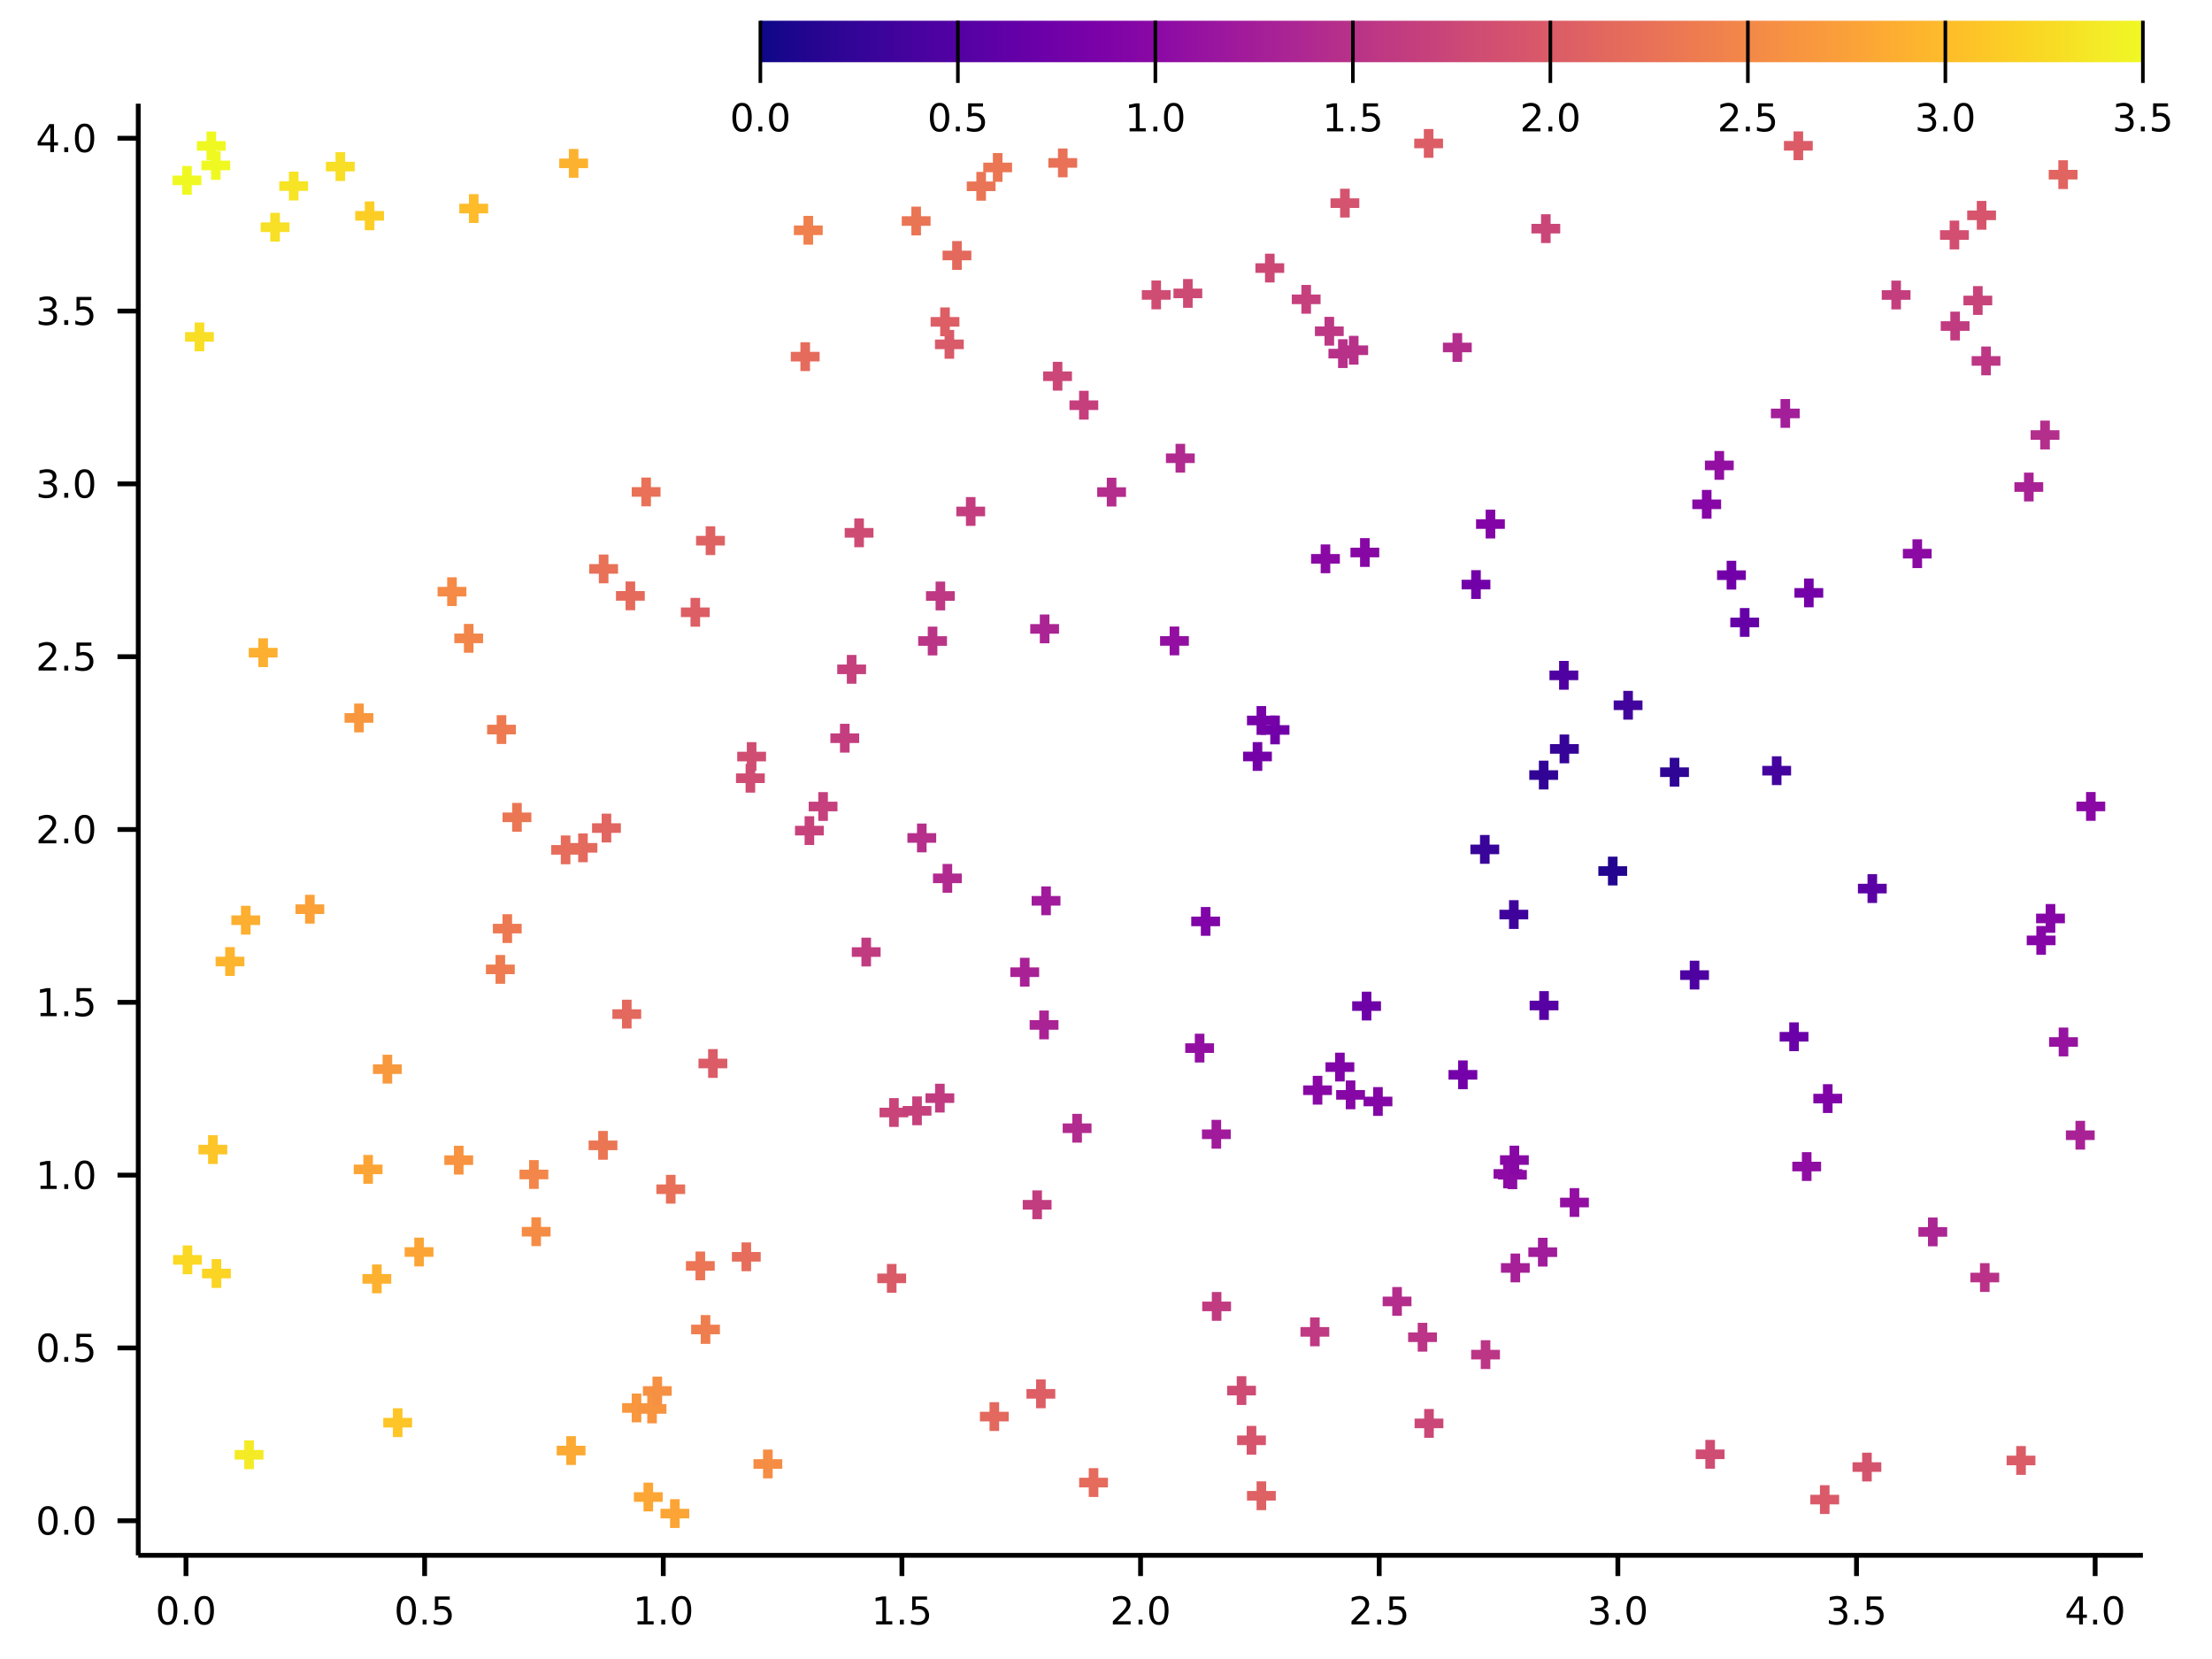 <?xml version="1.0" encoding="UTF-8"?>
<svg xmlns="http://www.w3.org/2000/svg" xmlns:xlink="http://www.w3.org/1999/xlink" width="640px" height="480px" viewBox="0 0 640 480" version="1.1">
<defs>
<g>
<symbol overflow="visible" id="glyph0-0">
<path style="stroke:none;" d="M 0.547 1.969 L 0.547 -7.828 L 6.109 -7.828 L 6.109 1.969 Z M 1.172 1.344 L 5.484 1.344 L 5.484 -7.203 L 1.172 -7.203 Z M 1.172 1.344 "/>
</symbol>
<symbol overflow="visible" id="glyph0-1">
<path style="stroke:none;" d="M 3.531 -7.375 C 2.969 -7.375 2.539 -7.098 2.25 -6.547 C 1.969 -5.992 1.828 -5.16 1.828 -4.047 C 1.828 -2.93 1.969 -2.094 2.25 -1.531 C 2.539 -0.977 2.969 -0.703 3.531 -0.703 C 4.102 -0.703 4.531 -0.977 4.812 -1.531 C 5.094 -2.094 5.234 -2.93 5.234 -4.047 C 5.234 -5.16 5.094 -5.992 4.812 -6.547 C 4.531 -7.098 4.102 -7.375 3.531 -7.375 Z M 3.531 -8.25 C 4.438 -8.25 5.129 -7.891 5.609 -7.172 C 6.086 -6.453 6.328 -5.41 6.328 -4.047 C 6.328 -2.68 6.086 -1.641 5.609 -0.922 C 5.129 -0.203 4.438 0.156 3.531 0.156 C 2.625 0.156 1.93 -0.203 1.453 -0.922 C 0.973 -1.641 0.734 -2.68 0.734 -4.047 C 0.734 -5.41 0.973 -6.453 1.453 -7.172 C 1.93 -7.891 2.625 -8.25 3.531 -8.25 Z M 3.531 -8.25 "/>
</symbol>
<symbol overflow="visible" id="glyph0-2">
<path style="stroke:none;" d="M 1.188 -1.375 L 2.328 -1.375 L 2.328 0 L 1.188 0 Z M 1.188 -1.375 "/>
</symbol>
<symbol overflow="visible" id="glyph0-3">
<path style="stroke:none;" d="M 1.203 -8.094 L 5.5 -8.094 L 5.5 -7.172 L 2.203 -7.172 L 2.203 -5.188 C 2.359 -5.238 2.516 -5.281 2.672 -5.312 C 2.836 -5.344 3 -5.359 3.156 -5.359 C 4.062 -5.359 4.773 -5.109 5.297 -4.609 C 5.828 -4.117 6.094 -3.445 6.094 -2.594 C 6.094 -1.727 5.82 -1.051 5.281 -0.562 C 4.738 -0.082 3.973 0.156 2.984 0.156 C 2.648 0.156 2.305 0.125 1.953 0.062 C 1.598 0.008 1.234 -0.07 0.859 -0.188 L 0.859 -1.297 C 1.18 -1.117 1.516 -0.984 1.859 -0.891 C 2.211 -0.805 2.582 -0.766 2.969 -0.766 C 3.594 -0.766 4.086 -0.926 4.453 -1.25 C 4.816 -1.582 5 -2.031 5 -2.594 C 5 -3.156 4.816 -3.602 4.453 -3.938 C 4.086 -4.27 3.594 -4.438 2.969 -4.438 C 2.676 -4.438 2.383 -4.398 2.094 -4.328 C 1.801 -4.266 1.504 -4.164 1.203 -4.031 Z M 1.203 -8.094 "/>
</symbol>
<symbol overflow="visible" id="glyph0-4">
<path style="stroke:none;" d="M 1.375 -0.922 L 3.172 -0.922 L 3.172 -7.094 L 1.219 -6.703 L 1.219 -7.703 L 3.156 -8.094 L 4.25 -8.094 L 4.25 -0.922 L 6.047 -0.922 L 6.047 0 L 1.375 0 Z M 1.375 -0.922 "/>
</symbol>
<symbol overflow="visible" id="glyph0-5">
<path style="stroke:none;" d="M 2.125 -0.922 L 5.953 -0.922 L 5.953 0 L 0.812 0 L 0.812 -0.922 C 1.227 -1.348 1.797 -1.926 2.516 -2.656 C 3.234 -3.383 3.688 -3.852 3.875 -4.062 C 4.219 -4.457 4.457 -4.789 4.594 -5.062 C 4.738 -5.332 4.812 -5.598 4.812 -5.859 C 4.812 -6.297 4.66 -6.648 4.359 -6.922 C 4.055 -7.191 3.66 -7.328 3.172 -7.328 C 2.828 -7.328 2.461 -7.266 2.078 -7.141 C 1.703 -7.023 1.301 -6.848 0.875 -6.609 L 0.875 -7.703 C 1.312 -7.879 1.723 -8.016 2.109 -8.109 C 2.492 -8.203 2.844 -8.25 3.156 -8.25 C 4 -8.25 4.664 -8.035 5.156 -7.609 C 5.656 -7.191 5.906 -6.633 5.906 -5.938 C 5.906 -5.602 5.844 -5.285 5.719 -4.984 C 5.594 -4.691 5.367 -4.344 5.047 -3.938 C 4.953 -3.832 4.66 -3.523 4.172 -3.016 C 3.691 -2.516 3.008 -1.816 2.125 -0.922 Z M 2.125 -0.922 "/>
</symbol>
<symbol overflow="visible" id="glyph0-6">
<path style="stroke:none;" d="M 4.5 -4.359 C 5.031 -4.254 5.441 -4.023 5.734 -3.672 C 6.023 -3.316 6.172 -2.879 6.172 -2.359 C 6.172 -1.555 5.895 -0.938 5.344 -0.5 C 4.801 -0.062 4.023 0.156 3.016 0.156 C 2.672 0.156 2.316 0.117 1.953 0.047 C 1.598 -0.016 1.227 -0.113 0.844 -0.25 L 0.844 -1.297 C 1.145 -1.117 1.477 -0.984 1.844 -0.891 C 2.207 -0.805 2.586 -0.766 2.984 -0.766 C 3.672 -0.766 4.191 -0.898 4.547 -1.172 C 4.91 -1.441 5.094 -1.836 5.094 -2.359 C 5.094 -2.828 4.922 -3.195 4.578 -3.469 C 4.242 -3.738 3.781 -3.875 3.188 -3.875 L 2.25 -3.875 L 2.25 -4.781 L 3.234 -4.781 C 3.773 -4.781 4.188 -4.883 4.469 -5.094 C 4.75 -5.312 4.891 -5.625 4.891 -6.031 C 4.891 -6.445 4.742 -6.766 4.453 -6.984 C 4.16 -7.211 3.738 -7.328 3.188 -7.328 C 2.883 -7.328 2.562 -7.289 2.219 -7.219 C 1.875 -7.156 1.5 -7.055 1.094 -6.922 L 1.094 -7.891 C 1.508 -8.016 1.895 -8.102 2.25 -8.156 C 2.613 -8.219 2.957 -8.25 3.281 -8.25 C 4.113 -8.25 4.77 -8.055 5.25 -7.672 C 5.738 -7.297 5.984 -6.785 5.984 -6.141 C 5.984 -5.691 5.852 -5.312 5.594 -5 C 5.344 -4.695 4.977 -4.484 4.5 -4.359 Z M 4.5 -4.359 "/>
</symbol>
<symbol overflow="visible" id="glyph0-7">
<path style="stroke:none;" d="M 4.203 -7.141 L 1.438 -2.828 L 4.203 -2.828 Z M 3.906 -8.094 L 5.281 -8.094 L 5.281 -2.828 L 6.438 -2.828 L 6.438 -1.906 L 5.281 -1.906 L 5.281 0 L 4.203 0 L 4.203 -1.906 L 0.547 -1.906 L 0.547 -2.969 Z M 3.906 -8.094 "/>
</symbol>
</g>
<linearGradient id="linear0" gradientUnits="userSpaceOnUse" x1="220" y1="0" x2="620" y2="0" gradientTransform="matrix(1,0,0,-1,0,480)">
<stop offset="0" style="stop-color:rgb(5.098%,3.137%,52.941%);stop-opacity:1;"/>
<stop offset="0.02" style="stop-color:rgb(10.588%,2.353%,55.294%);stop-opacity:1;"/>
<stop offset="0.041" style="stop-color:rgb(14.902%,1.961%,56.863%);stop-opacity:1;"/>
<stop offset="0.061" style="stop-color:rgb(18.824%,1.961%,58.824%);stop-opacity:1;"/>
<stop offset="0.082" style="stop-color:rgb(22.353%,1.569%,60.392%);stop-opacity:1;"/>
<stop offset="0.102" style="stop-color:rgb(25.882%,1.176%,61.569%);stop-opacity:1;"/>
<stop offset="0.122" style="stop-color:rgb(29.412%,0.784%,62.745%);stop-opacity:1;"/>
<stop offset="0.143" style="stop-color:rgb(32.549%,0.392%,63.922%);stop-opacity:1;"/>
<stop offset="0.163" style="stop-color:rgb(35.686%,0.392%,64.706%);stop-opacity:1;"/>
<stop offset="0.184" style="stop-color:rgb(38.824%,0%,65.49%);stop-opacity:1;"/>
<stop offset="0.204" style="stop-color:rgb(42.353%,0%,65.882%);stop-opacity:1;"/>
<stop offset="0.224" style="stop-color:rgb(45.49%,0.392%,65.882%);stop-opacity:1;"/>
<stop offset="0.245" style="stop-color:rgb(48.235%,0.784%,65.882%);stop-opacity:1;"/>
<stop offset="0.265" style="stop-color:rgb(51.373%,1.961%,65.098%);stop-opacity:1;"/>
<stop offset="0.286" style="stop-color:rgb(54.118%,3.529%,64.706%);stop-opacity:1;"/>
<stop offset="0.306" style="stop-color:rgb(57.255%,5.882%,63.529%);stop-opacity:1;"/>
<stop offset="0.327" style="stop-color:rgb(60%,8.235%,62.353%);stop-opacity:1;"/>
<stop offset="0.347" style="stop-color:rgb(62.745%,10.196%,60.784%);stop-opacity:1;"/>
<stop offset="0.367" style="stop-color:rgb(65.098%,12.549%,59.216%);stop-opacity:1;"/>
<stop offset="0.388" style="stop-color:rgb(67.451%,14.902%,57.647%);stop-opacity:1;"/>
<stop offset="0.408" style="stop-color:rgb(70.196%,17.255%,55.294%);stop-opacity:1;"/>
<stop offset="0.429" style="stop-color:rgb(72.157%,19.608%,53.333%);stop-opacity:1;"/>
<stop offset="0.449" style="stop-color:rgb(74.51%,21.961%,51.765%);stop-opacity:1;"/>
<stop offset="0.469" style="stop-color:rgb(76.471%,23.922%,49.804%);stop-opacity:1;"/>
<stop offset="0.49" style="stop-color:rgb(78.431%,26.275%,47.843%);stop-opacity:1;"/>
<stop offset="0.51" style="stop-color:rgb(80.392%,29.02%,45.882%);stop-opacity:1;"/>
<stop offset="0.531" style="stop-color:rgb(82.353%,30.98%,44.314%);stop-opacity:1;"/>
<stop offset="0.551" style="stop-color:rgb(83.922%,33.333%,42.353%);stop-opacity:1;"/>
<stop offset="0.571" style="stop-color:rgb(85.49%,35.686%,40.784%);stop-opacity:1;"/>
<stop offset="0.592" style="stop-color:rgb(87.059%,38.039%,38.824%);stop-opacity:1;"/>
<stop offset="0.612" style="stop-color:rgb(89.02%,40.784%,36.863%);stop-opacity:1;"/>
<stop offset="0.633" style="stop-color:rgb(90.196%,43.137%,35.294%);stop-opacity:1;"/>
<stop offset="0.653" style="stop-color:rgb(91.765%,45.49%,33.725%);stop-opacity:1;"/>
<stop offset="0.673" style="stop-color:rgb(92.941%,47.843%,31.765%);stop-opacity:1;"/>
<stop offset="0.694" style="stop-color:rgb(94.118%,50.588%,30.196%);stop-opacity:1;"/>
<stop offset="0.714" style="stop-color:rgb(95.294%,53.333%,28.235%);stop-opacity:1;"/>
<stop offset="0.735" style="stop-color:rgb(96.471%,56.078%,26.667%);stop-opacity:1;"/>
<stop offset="0.755" style="stop-color:rgb(97.255%,58.824%,24.706%);stop-opacity:1;"/>
<stop offset="0.776" style="stop-color:rgb(98.039%,61.569%,23.137%);stop-opacity:1;"/>
<stop offset="0.796" style="stop-color:rgb(98.431%,64.314%,21.569%);stop-opacity:1;"/>
<stop offset="0.816" style="stop-color:rgb(99.216%,67.451%,19.608%);stop-opacity:1;"/>
<stop offset="0.837" style="stop-color:rgb(99.216%,70.588%,18.039%);stop-opacity:1;"/>
<stop offset="0.857" style="stop-color:rgb(99.608%,73.725%,16.471%);stop-opacity:1;"/>
<stop offset="0.878" style="stop-color:rgb(99.216%,76.863%,15.294%);stop-opacity:1;"/>
<stop offset="0.898" style="stop-color:rgb(98.824%,80%,14.51%);stop-opacity:1;"/>
<stop offset="0.918" style="stop-color:rgb(98.039%,83.529%,14.118%);stop-opacity:1;"/>
<stop offset="0.939" style="stop-color:rgb(97.255%,86.667%,14.118%);stop-opacity:1;"/>
<stop offset="0.959" style="stop-color:rgb(96.078%,90.588%,14.51%);stop-opacity:1;"/>
<stop offset="0.98" style="stop-color:rgb(94.902%,93.725%,15.294%);stop-opacity:1;"/>
<stop offset="1" style="stop-color:rgb(93.725%,97.647%,12.941%);stop-opacity:1;"/>
</linearGradient>
</defs>
<g id="surface0">
<path style="fill:none;stroke-width:1.389;stroke-linecap:butt;stroke-linejoin:miter;stroke:rgb(0%,0%,0%);stroke-opacity:1;stroke-miterlimit:10;" d="M 40 30 L 620 30 " transform="matrix(1,0,0,-1,0,480)"/>
<path style="fill:none;stroke-width:1.389;stroke-linecap:butt;stroke-linejoin:miter;stroke:rgb(0%,0%,0%);stroke-opacity:1;stroke-miterlimit:10;" d="M 53.809 30 L 53.809 24 M 122.855 30 L 122.855 24 M 191.906 30 L 191.906 24 M 260.953 30 L 260.953 24 M 330 30 L 330 24 M 399.047 30 L 399.047 24 M 468.094 30 L 468.094 24 M 537.145 30 L 537.145 24 M 606.191 30 L 606.191 24 " transform="matrix(1,0,0,-1,0,480)"/>
<g style="fill:rgb(0%,0%,0%);fill-opacity:1;">
  <use xlink:href="#glyph0-1" x="44.981" y="470"/>
  <use xlink:href="#glyph0-2" x="52.044" y="470"/>
  <use xlink:href="#glyph0-1" x="55.575" y="470"/>
</g>
<g style="fill:rgb(0%,0%,0%);fill-opacity:1;">
  <use xlink:href="#glyph0-1" x="114.029" y="470"/>
  <use xlink:href="#glyph0-2" x="121.092" y="470"/>
  <use xlink:href="#glyph0-3" x="124.623" y="470"/>
</g>
<g style="fill:rgb(0%,0%,0%);fill-opacity:1;">
  <use xlink:href="#glyph0-4" x="183.077" y="470"/>
  <use xlink:href="#glyph0-2" x="190.139" y="470"/>
  <use xlink:href="#glyph0-1" x="193.67" y="470"/>
</g>
<g style="fill:rgb(0%,0%,0%);fill-opacity:1;">
  <use xlink:href="#glyph0-4" x="252.124" y="470"/>
  <use xlink:href="#glyph0-2" x="259.187" y="470"/>
  <use xlink:href="#glyph0-3" x="262.718" y="470"/>
</g>
<g style="fill:rgb(0%,0%,0%);fill-opacity:1;">
  <use xlink:href="#glyph0-5" x="321.172" y="470"/>
  <use xlink:href="#glyph0-2" x="328.234" y="470"/>
  <use xlink:href="#glyph0-1" x="331.766" y="470"/>
</g>
<g style="fill:rgb(0%,0%,0%);fill-opacity:1;">
  <use xlink:href="#glyph0-5" x="390.219" y="470"/>
  <use xlink:href="#glyph0-2" x="397.282" y="470"/>
  <use xlink:href="#glyph0-3" x="400.813" y="470"/>
</g>
<g style="fill:rgb(0%,0%,0%);fill-opacity:1;">
  <use xlink:href="#glyph0-6" x="459.267" y="470"/>
  <use xlink:href="#glyph0-2" x="466.33" y="470"/>
  <use xlink:href="#glyph0-1" x="469.861" y="470"/>
</g>
<g style="fill:rgb(0%,0%,0%);fill-opacity:1;">
  <use xlink:href="#glyph0-6" x="528.315" y="470"/>
  <use xlink:href="#glyph0-2" x="535.377" y="470"/>
  <use xlink:href="#glyph0-3" x="538.908" y="470"/>
</g>
<g style="fill:rgb(0%,0%,0%);fill-opacity:1;">
  <use xlink:href="#glyph0-7" x="597.362" y="470"/>
  <use xlink:href="#glyph0-2" x="604.425" y="470"/>
  <use xlink:href="#glyph0-1" x="607.956" y="470"/>
</g>
<path style="fill:none;stroke-width:1.389;stroke-linecap:butt;stroke-linejoin:miter;stroke:rgb(0%,0%,0%);stroke-opacity:1;stroke-miterlimit:10;" d="M 40 30 L 40 450 " transform="matrix(1,0,0,-1,0,480)"/>
<path style="fill:none;stroke-width:1.389;stroke-linecap:butt;stroke-linejoin:miter;stroke:rgb(0%,0%,0%);stroke-opacity:1;stroke-miterlimit:10;" d="M 40 40 L 34 40 M 40 90 L 34 90 M 40 140 L 34 140 M 40 190 L 34 190 M 40 240 L 34 240 M 40 290 L 34 290 M 40 340 L 34 340 M 40 390 L 34 390 M 40 440 L 34 440 " transform="matrix(1,0,0,-1,0,480)"/>
<g style="fill:rgb(0%,0%,0%);fill-opacity:1;">
  <use xlink:href="#glyph0-1" x="10.344" y="444"/>
  <use xlink:href="#glyph0-2" x="17.406" y="444"/>
  <use xlink:href="#glyph0-1" x="20.938" y="444"/>
</g>
<g style="fill:rgb(0%,0%,0%);fill-opacity:1;">
  <use xlink:href="#glyph0-1" x="10.344" y="394"/>
  <use xlink:href="#glyph0-2" x="17.406" y="394"/>
  <use xlink:href="#glyph0-3" x="20.938" y="394"/>
</g>
<g style="fill:rgb(0%,0%,0%);fill-opacity:1;">
  <use xlink:href="#glyph0-4" x="10.344" y="344"/>
  <use xlink:href="#glyph0-2" x="17.406" y="344"/>
  <use xlink:href="#glyph0-1" x="20.938" y="344"/>
</g>
<g style="fill:rgb(0%,0%,0%);fill-opacity:1;">
  <use xlink:href="#glyph0-4" x="10.344" y="294"/>
  <use xlink:href="#glyph0-2" x="17.406" y="294"/>
  <use xlink:href="#glyph0-3" x="20.938" y="294"/>
</g>
<g style="fill:rgb(0%,0%,0%);fill-opacity:1;">
  <use xlink:href="#glyph0-5" x="10.344" y="244"/>
  <use xlink:href="#glyph0-2" x="17.406" y="244"/>
  <use xlink:href="#glyph0-1" x="20.938" y="244"/>
</g>
<g style="fill:rgb(0%,0%,0%);fill-opacity:1;">
  <use xlink:href="#glyph0-5" x="10.344" y="194"/>
  <use xlink:href="#glyph0-2" x="17.406" y="194"/>
  <use xlink:href="#glyph0-3" x="20.938" y="194"/>
</g>
<g style="fill:rgb(0%,0%,0%);fill-opacity:1;">
  <use xlink:href="#glyph0-6" x="10.344" y="144"/>
  <use xlink:href="#glyph0-2" x="17.406" y="144"/>
  <use xlink:href="#glyph0-1" x="20.938" y="144"/>
</g>
<g style="fill:rgb(0%,0%,0%);fill-opacity:1;">
  <use xlink:href="#glyph0-6" x="10.344" y="94"/>
  <use xlink:href="#glyph0-2" x="17.406" y="94"/>
  <use xlink:href="#glyph0-3" x="20.938" y="94"/>
</g>
<g style="fill:rgb(0%,0%,0%);fill-opacity:1;">
  <use xlink:href="#glyph0-7" x="10.344" y="44"/>
  <use xlink:href="#glyph0-2" x="17.406" y="44"/>
  <use xlink:href="#glyph0-1" x="20.938" y="44"/>
</g>
<path style=" stroke:none;fill-rule:nonzero;fill:rgb(52.549%,2.353%,65.098%);fill-opacity:1;" d="M 489.637 144.523 L 489.637 147.301 L 492.414 147.301 L 492.414 150.082 L 495.195 150.082 L 495.195 147.301 L 497.973 147.301 L 497.973 144.523 L 495.195 144.523 L 495.195 141.746 L 492.414 141.746 L 492.414 144.523 "/>
<path style=" stroke:none;fill-rule:nonzero;fill:rgb(96.078%,54.902%,27.059%);fill-opacity:1;" d="M 150.969 354.984 L 150.969 357.762 L 153.746 357.762 L 153.746 360.539 L 156.523 360.539 L 156.523 357.762 L 159.301 357.762 L 159.301 354.984 L 156.523 354.984 L 156.523 352.203 L 153.746 352.203 L 153.746 354.984 "/>
<path style=" stroke:none;fill-rule:nonzero;fill:rgb(18.039%,1.961%,58.431%);fill-opacity:1;" d="M 480.328 222.031 L 480.328 224.809 L 483.105 224.809 L 483.105 227.586 L 485.887 227.586 L 485.887 224.809 L 488.664 224.809 L 488.664 222.031 L 485.887 222.031 L 485.887 219.254 L 483.105 219.254 L 483.105 222.031 "/>
<path style=" stroke:none;fill-rule:nonzero;fill:rgb(54.118%,3.529%,64.706%);fill-opacity:1;" d="M 379.332 160.297 L 379.332 163.074 L 382.109 163.074 L 382.109 165.852 L 384.887 165.852 L 384.887 163.074 L 387.664 163.074 L 387.664 160.297 L 384.887 160.297 L 384.887 157.52 L 382.109 157.52 L 382.109 160.297 "/>
<path style=" stroke:none;fill-rule:nonzero;fill:rgb(76.078%,23.529%,50.196%);fill-opacity:1;" d="M 295.914 347.191 L 295.914 349.969 L 298.691 349.969 L 298.691 352.746 L 301.469 352.746 L 301.469 349.969 L 304.246 349.969 L 304.246 347.191 L 301.469 347.191 L 301.469 344.414 L 298.691 344.414 L 298.691 347.191 "/>
<path style=" stroke:none;fill-rule:nonzero;fill:rgb(99.216%,69.412%,18.431%);fill-opacity:1;" d="M 104.867 368.629 L 104.867 371.406 L 107.645 371.406 L 107.645 374.184 L 110.422 374.184 L 110.422 371.406 L 113.199 371.406 L 113.199 368.629 L 110.422 368.629 L 110.422 365.852 L 107.645 365.852 L 107.645 368.629 "/>
<path style=" stroke:none;fill-rule:nonzero;fill:rgb(90.98%,44.314%,34.118%);fill-opacity:1;" d="M 303.324 45.742 L 303.324 48.523 L 306.102 48.523 L 306.102 51.301 L 308.879 51.301 L 308.879 48.523 L 311.656 48.523 L 311.656 45.742 L 308.879 45.742 L 308.879 42.965 L 306.102 42.965 L 306.102 45.742 "/>
<path style=" stroke:none;fill-rule:nonzero;fill:rgb(77.255%,25.098%,49.02%);fill-opacity:1;" d="M 233.977 231.957 L 233.977 234.734 L 236.754 234.734 L 236.754 237.512 L 239.531 237.512 L 239.531 234.734 L 242.309 234.734 L 242.309 231.957 L 239.531 231.957 L 239.531 229.18 L 236.754 229.18 L 236.754 231.957 "/>
<path style=" stroke:none;fill-rule:nonzero;fill:rgb(96.863%,57.647%,25.49%);fill-opacity:1;" d="M 128.559 334.281 L 128.559 337.059 L 131.336 337.059 L 131.336 339.836 L 134.117 339.836 L 134.117 337.059 L 136.895 337.059 L 136.895 334.281 L 134.117 334.281 L 134.117 331.5 L 131.336 331.5 L 131.336 334.281 "/>
<path style=" stroke:none;fill-rule:nonzero;fill:rgb(86.275%,36.471%,40%);fill-opacity:1;" d="M 409.18 40.109 L 409.18 42.887 L 411.961 42.887 L 411.961 45.664 L 414.738 45.664 L 414.738 42.887 L 417.516 42.887 L 417.516 40.109 L 414.738 40.109 L 414.738 37.332 L 411.961 37.332 L 411.961 40.109 "/>
<path style=" stroke:none;fill-rule:nonzero;fill:rgb(96.471%,89.412%,14.51%);fill-opacity:1;" d="M 80.805 52.445 L 80.805 55.223 L 83.582 55.223 L 83.582 58 L 86.359 58 L 86.359 55.223 L 89.137 55.223 L 89.137 52.445 L 86.359 52.445 L 86.359 49.664 L 83.582 49.664 L 83.582 52.445 "/>
<path style=" stroke:none;fill-rule:nonzero;fill:rgb(21.176%,1.569%,59.608%);fill-opacity:1;" d="M 448.461 215.293 L 448.461 218.07 L 451.238 218.07 L 451.238 220.848 L 454.016 220.848 L 454.016 218.07 L 456.793 218.07 L 456.793 215.293 L 454.016 215.293 L 454.016 212.516 L 451.238 212.516 L 451.238 215.293 "/>
<path style=" stroke:none;fill-rule:nonzero;fill:rgb(78.431%,26.275%,47.843%);fill-opacity:1;" d="M 568.082 85.555 L 568.082 88.336 L 570.859 88.336 L 570.859 91.113 L 573.637 91.113 L 573.637 88.336 L 576.414 88.336 L 576.414 85.555 L 573.637 85.555 L 573.637 82.777 L 570.859 82.777 L 570.859 85.555 "/>
<path style=" stroke:none;fill-rule:nonzero;fill:rgb(98.039%,84.706%,14.118%);fill-opacity:1;" d="M 50.074 363.129 L 50.074 365.906 L 52.852 365.906 L 52.852 368.684 L 55.629 368.684 L 55.629 365.906 L 58.406 365.906 L 58.406 363.129 L 55.629 363.129 L 55.629 360.352 L 52.852 360.352 L 52.852 363.129 "/>
<path style=" stroke:none;fill-rule:nonzero;fill:rgb(66.275%,13.333%,58.431%);fill-opacity:1;" d="M 597.723 327.062 L 597.723 329.84 L 600.5 329.84 L 600.5 332.617 L 603.277 332.617 L 603.277 329.84 L 606.055 329.84 L 606.055 327.062 L 603.277 327.062 L 603.277 324.285 L 600.5 324.285 L 600.5 327.062 "/>
<path style=" stroke:none;fill-rule:nonzero;fill:rgb(52.941%,2.745%,64.706%);fill-opacity:1;" d="M 390.727 158.469 L 390.727 161.246 L 393.504 161.246 L 393.504 164.023 L 396.285 164.023 L 396.285 161.246 L 399.062 161.246 L 399.062 158.469 L 396.285 158.469 L 396.285 155.691 L 393.504 155.691 L 393.504 158.469 "/>
<path style=" stroke:none;fill-rule:nonzero;fill:rgb(71.765%,19.216%,53.725%);fill-opacity:1;" d="M 387.508 99.945 L 387.508 102.723 L 390.285 102.723 L 390.285 105.504 L 393.062 105.504 L 393.062 102.723 L 395.84 102.723 L 395.84 99.945 L 393.062 99.945 L 393.062 97.168 L 390.285 97.168 L 390.285 99.945 "/>
<path style=" stroke:none;fill-rule:nonzero;fill:rgb(97.255%,87.451%,14.51%);fill-opacity:1;" d="M 53.547 96.082 L 53.547 98.859 L 56.324 98.859 L 56.324 101.637 L 59.102 101.637 L 59.102 98.859 L 61.879 98.859 L 61.879 96.082 L 59.102 96.082 L 59.102 93.305 L 56.324 93.305 L 56.324 96.082 "/>
<path style=" stroke:none;fill-rule:nonzero;fill:rgb(99.216%,70.588%,18.039%);fill-opacity:1;" d="M 62.383 276.809 L 62.383 279.586 L 65.16 279.586 L 65.16 282.363 L 67.938 282.363 L 67.938 279.586 L 70.715 279.586 L 70.715 276.809 L 67.938 276.809 L 67.938 274.031 L 65.16 274.031 L 65.16 276.809 "/>
<path style=" stroke:none;fill-rule:nonzero;fill:rgb(80.392%,29.02%,45.882%);fill-opacity:1;" d="M 339.52 83.504 L 339.52 86.281 L 342.297 86.281 L 342.297 89.059 L 345.074 89.059 L 345.074 86.281 L 347.852 86.281 L 347.852 83.504 L 345.074 83.504 L 345.074 80.727 L 342.297 80.727 L 342.297 83.504 "/>
<path style=" stroke:none;fill-rule:nonzero;fill:rgb(85.098%,35.294%,41.176%);fill-opacity:1;" d="M 270.52 98.238 L 270.52 101.016 L 273.297 101.016 L 273.297 103.797 L 276.074 103.797 L 276.074 101.016 L 278.852 101.016 L 278.852 98.238 L 276.074 98.238 L 276.074 95.461 L 273.297 95.461 L 273.297 98.238 "/>
<path style=" stroke:none;fill-rule:nonzero;fill:rgb(96.863%,87.843%,14.51%);fill-opacity:1;" d="M 75.422 64.355 L 75.422 67.137 L 78.199 67.137 L 78.199 69.914 L 80.977 69.914 L 80.977 67.137 L 83.754 67.137 L 83.754 64.355 L 80.977 64.355 L 80.977 61.578 L 78.199 61.578 L 78.199 64.355 "/>
<path style=" stroke:none;fill-rule:nonzero;fill:rgb(70.588%,18.039%,54.902%);fill-opacity:1;" d="M 587.527 124.477 L 587.527 127.254 L 590.305 127.254 L 590.305 130.031 L 593.082 130.031 L 593.082 127.254 L 595.859 127.254 L 595.859 124.477 L 593.082 124.477 L 593.082 121.695 L 590.305 121.695 L 590.305 124.477 "/>
<path style=" stroke:none;fill-rule:nonzero;fill:rgb(89.804%,41.569%,36.078%);fill-opacity:1;" d="M 178.223 171.016 L 178.223 173.793 L 181 173.793 L 181 176.57 L 183.777 176.57 L 183.777 173.793 L 186.555 173.793 L 186.555 171.016 L 183.777 171.016 L 183.777 168.238 L 181 168.238 L 181 171.016 "/>
<path style=" stroke:none;fill-rule:nonzero;fill:rgb(97.255%,59.216%,24.314%);fill-opacity:1;" d="M 99.691 206.336 L 99.691 209.113 L 102.469 209.113 L 102.469 211.891 L 105.246 211.891 L 105.246 209.113 L 108.027 209.113 L 108.027 206.336 L 105.246 206.336 L 105.246 203.559 L 102.469 203.559 L 102.469 206.336 "/>
<path style=" stroke:none;fill-rule:nonzero;fill:rgb(43.137%,0%,65.882%);fill-opacity:1;" d="M 391.227 289.699 L 391.227 292.477 L 394.004 292.477 L 394.004 295.254 L 396.781 295.254 L 396.781 292.477 L 399.562 292.477 L 399.562 289.699 L 396.781 289.699 L 396.781 286.922 L 394.004 286.922 L 394.004 289.699 "/>
<path style=" stroke:none;fill-rule:nonzero;fill:rgb(91.765%,45.882%,33.333%);fill-opacity:1;" d="M 260.906 62.559 L 260.906 65.336 L 263.684 65.336 L 263.684 68.113 L 266.465 68.113 L 266.465 65.336 L 269.242 65.336 L 269.242 62.559 L 266.465 62.559 L 266.465 59.781 L 263.684 59.781 L 263.684 62.559 "/>
<path style=" stroke:none;fill-rule:nonzero;fill:rgb(88.235%,39.216%,38.039%);fill-opacity:1;" d="M 592.762 49.145 L 592.762 51.922 L 595.539 51.922 L 595.539 54.699 L 598.316 54.699 L 598.316 51.922 L 601.094 51.922 L 601.094 49.145 L 598.316 49.145 L 598.316 46.367 L 595.539 46.367 L 595.539 49.145 "/>
<path style=" stroke:none;fill-rule:nonzero;fill:rgb(69.804%,16.863%,55.686%);fill-opacity:1;" d="M 307.473 325.043 L 307.473 327.82 L 310.25 327.82 L 310.25 330.598 L 313.031 330.598 L 313.031 327.82 L 315.809 327.82 L 315.809 325.043 L 313.031 325.043 L 313.031 322.266 L 310.25 322.266 L 310.25 325.043 "/>
<path style=" stroke:none;fill-rule:nonzero;fill:rgb(50.196%,1.176%,65.49%);fill-opacity:1;" d="M 524.656 316.465 L 524.656 319.242 L 527.434 319.242 L 527.434 322.02 L 530.215 322.02 L 530.215 319.242 L 532.992 319.242 L 532.992 316.465 L 530.215 316.465 L 530.215 313.688 L 527.434 313.688 L 527.434 316.465 "/>
<path style=" stroke:none;fill-rule:nonzero;fill:rgb(22.353%,1.569%,60.392%);fill-opacity:1;" d="M 425.434 244.367 L 425.434 247.145 L 428.211 247.145 L 428.211 249.922 L 430.988 249.922 L 430.988 247.145 L 433.766 247.145 L 433.766 244.367 L 430.988 244.367 L 430.988 241.586 L 428.211 241.586 L 428.211 244.367 "/>
<path style=" stroke:none;fill-rule:nonzero;fill:rgb(62.745%,10.196%,60.784%);fill-opacity:1;" d="M 298.488 259.242 L 298.488 262.02 L 301.27 262.02 L 301.27 264.797 L 304.047 264.797 L 304.047 262.02 L 306.824 262.02 L 306.824 259.242 L 304.047 259.242 L 304.047 256.465 L 301.27 256.465 L 301.27 259.242 "/>
<path style=" stroke:none;fill-rule:nonzero;fill:rgb(93.725%,97.647%,12.941%);fill-opacity:1;" d="M 56.969 40.828 L 56.969 43.605 L 59.746 43.605 L 59.746 46.383 L 62.527 46.383 L 62.527 43.605 L 65.305 43.605 L 65.305 40.828 L 62.527 40.828 L 62.527 38.051 L 59.746 38.051 L 59.746 40.828 "/>
<path style=" stroke:none;fill-rule:nonzero;fill:rgb(72.549%,19.608%,53.333%);fill-opacity:1;" d="M 570.098 368.242 L 570.098 371.02 L 572.875 371.02 L 572.875 373.797 L 575.652 373.797 L 575.652 371.02 L 578.43 371.02 L 578.43 368.242 L 575.652 368.242 L 575.652 365.465 L 572.875 365.465 L 572.875 368.242 "/>
<path style=" stroke:none;fill-rule:nonzero;fill:rgb(87.059%,38.039%,38.824%);fill-opacity:1;" d="M 360.793 431.383 L 360.793 434.16 L 363.57 434.16 L 363.57 436.938 L 366.348 436.938 L 366.348 434.16 L 369.125 434.16 L 369.125 431.383 L 366.348 431.383 L 366.348 428.602 L 363.57 428.602 L 363.57 431.383 "/>
<path style=" stroke:none;fill-rule:nonzero;fill:rgb(70.98%,18.431%,54.51%);fill-opacity:1;" d="M 262.539 241.055 L 262.539 243.832 L 265.316 243.832 L 265.316 246.609 L 268.094 246.609 L 268.094 243.832 L 270.871 243.832 L 270.871 241.055 L 268.094 241.055 L 268.094 238.277 L 265.316 238.277 L 265.316 241.055 "/>
<path style=" stroke:none;fill-rule:nonzero;fill:rgb(98.431%,83.137%,14.118%);fill-opacity:1;" d="M 58.461 367.082 L 58.461 369.859 L 61.238 369.859 L 61.238 372.637 L 64.02 372.637 L 64.02 369.859 L 66.797 369.859 L 66.797 367.082 L 64.02 367.082 L 64.02 364.305 L 61.238 364.305 L 61.238 367.082 "/>
<path style=" stroke:none;fill-rule:nonzero;fill:rgb(89.02%,40.784%,36.863%);fill-opacity:1;" d="M 177.184 292.023 L 177.184 294.801 L 179.961 294.801 L 179.961 297.578 L 182.738 297.578 L 182.738 294.801 L 185.516 294.801 L 185.516 292.023 L 182.738 292.023 L 182.738 289.246 L 179.961 289.246 L 179.961 292.023 "/>
<path style=" stroke:none;fill-rule:nonzero;fill:rgb(91.373%,44.314%,34.118%);fill-opacity:1;" d="M 182.781 140.941 L 182.781 143.719 L 185.559 143.719 L 185.559 146.5 L 188.336 146.5 L 188.336 143.719 L 191.113 143.719 L 191.113 140.941 L 188.336 140.941 L 188.336 138.164 L 185.559 138.164 L 185.559 140.941 "/>
<path style=" stroke:none;fill-rule:nonzero;fill:rgb(51.373%,1.569%,65.098%);fill-opacity:1;" d="M 427.066 150.234 L 427.066 153.012 L 429.844 153.012 L 429.844 155.789 L 432.621 155.789 L 432.621 153.012 L 435.398 153.012 L 435.398 150.234 L 432.621 150.234 L 432.621 147.457 L 429.844 147.457 L 429.844 150.234 "/>
<path style=" stroke:none;fill-rule:nonzero;fill:rgb(52.549%,2.353%,65.098%);fill-opacity:1;" d="M 386.594 315.387 L 386.594 318.164 L 389.371 318.164 L 389.371 320.941 L 392.148 320.941 L 392.148 318.164 L 394.926 318.164 L 394.926 315.387 L 392.148 315.387 L 392.148 312.609 L 389.371 312.609 L 389.371 315.387 "/>
<path style=" stroke:none;fill-rule:nonzero;fill:rgb(26.667%,1.176%,61.961%);fill-opacity:1;" d="M 509.883 221.594 L 509.883 224.371 L 512.66 224.371 L 512.66 227.152 L 515.438 227.152 L 515.438 224.371 L 518.219 224.371 L 518.219 221.594 L 515.438 221.594 L 515.438 218.816 L 512.66 218.816 L 512.66 221.594 "/>
<path style=" stroke:none;fill-rule:nonzero;fill:rgb(92.157%,46.275%,32.941%);fill-opacity:1;" d="M 145.406 235.086 L 145.406 237.863 L 148.184 237.863 L 148.184 240.641 L 150.961 240.641 L 150.961 237.863 L 153.738 237.863 L 153.738 235.086 L 150.961 235.086 L 150.961 232.309 L 148.184 232.309 L 148.184 235.086 "/>
<path style=" stroke:none;fill-rule:nonzero;fill:rgb(73.333%,20.784%,52.941%);fill-opacity:1;" d="M 265.656 184.078 L 265.656 186.855 L 268.434 186.855 L 268.434 189.633 L 271.211 189.633 L 271.211 186.855 L 273.992 186.855 L 273.992 184.078 L 271.211 184.078 L 271.211 181.301 L 268.434 181.301 L 268.434 184.078 "/>
<path style=" stroke:none;fill-rule:nonzero;fill:rgb(95.294%,52.549%,29.02%);fill-opacity:1;" d="M 150.305 338.426 L 150.305 341.203 L 153.086 341.203 L 153.086 343.98 L 155.863 343.98 L 155.863 341.203 L 158.641 341.203 L 158.641 338.426 L 155.863 338.426 L 155.863 335.648 L 153.086 335.648 L 153.086 338.426 "/>
<path style=" stroke:none;fill-rule:nonzero;fill:rgb(26.275%,1.176%,61.569%);fill-opacity:1;" d="M 466.891 202.664 L 466.891 205.441 L 469.668 205.441 L 469.668 208.219 L 472.445 208.219 L 472.445 205.441 L 475.223 205.441 L 475.223 202.664 L 472.445 202.664 L 472.445 199.887 L 469.668 199.887 L 469.668 202.664 "/>
<path style=" stroke:none;fill-rule:nonzero;fill:rgb(92.157%,46.275%,32.941%);fill-opacity:1;" d="M 284.492 47.055 L 284.492 49.832 L 287.27 49.832 L 287.27 52.609 L 290.047 52.609 L 290.047 49.832 L 292.824 49.832 L 292.824 47.055 L 290.047 47.055 L 290.047 44.277 L 287.27 44.277 L 287.27 47.055 "/>
<path style=" stroke:none;fill-rule:nonzero;fill:rgb(89.412%,41.569%,36.471%);fill-opacity:1;" d="M 164.508 243.914 L 164.508 246.691 L 167.285 246.691 L 167.285 249.469 L 170.062 249.469 L 170.062 246.691 L 172.84 246.691 L 172.84 243.914 L 170.062 243.914 L 170.062 241.137 L 167.285 241.137 L 167.285 243.914 "/>
<path style=" stroke:none;fill-rule:nonzero;fill:rgb(80%,28.627%,46.275%);fill-opacity:1;" d="M 363.23 76.172 L 363.23 78.949 L 366.008 78.949 L 366.008 81.727 L 368.785 81.727 L 368.785 78.949 L 371.562 78.949 L 371.562 76.172 L 368.785 76.172 L 368.785 73.395 L 366.008 73.395 L 366.008 76.172 "/>
<path style=" stroke:none;fill-rule:nonzero;fill:rgb(98.824%,68.627%,18.824%);fill-opacity:1;" d="M 66.941 264.852 L 66.941 267.633 L 69.719 267.633 L 69.719 270.41 L 72.496 270.41 L 72.496 267.633 L 75.273 267.633 L 75.273 264.852 L 72.496 264.852 L 72.496 262.074 L 69.719 262.074 L 69.719 264.852 "/>
<path style=" stroke:none;fill-rule:nonzero;fill:rgb(41.569%,0%,65.882%);fill-opacity:1;" d="M 514.906 298.578 L 514.906 301.359 L 517.684 301.359 L 517.684 304.137 L 520.461 304.137 L 520.461 301.359 L 523.238 301.359 L 523.238 298.578 L 520.461 298.578 L 520.461 295.801 L 517.684 295.801 L 517.684 298.578 "/>
<path style=" stroke:none;fill-rule:nonzero;fill:rgb(67.059%,14.118%,58.039%);fill-opacity:1;" d="M 298.078 180.57 L 298.078 183.348 L 300.855 183.348 L 300.855 186.125 L 303.633 186.125 L 303.633 183.348 L 306.41 183.348 L 306.41 180.57 L 303.633 180.57 L 303.633 177.793 L 300.855 177.793 L 300.855 180.57 "/>
<path style=" stroke:none;fill-rule:nonzero;fill:rgb(74.51%,21.961%,51.765%);fill-opacity:1;" d="M 267.918 171.043 L 267.918 173.82 L 270.695 173.82 L 270.695 176.598 L 273.473 176.598 L 273.473 173.82 L 276.25 173.82 L 276.25 171.043 L 273.473 171.043 L 273.473 168.266 L 270.695 168.266 L 270.695 171.043 "/>
<path style=" stroke:none;fill-rule:nonzero;fill:rgb(75.686%,23.137%,50.588%);fill-opacity:1;" d="M 561.512 92.945 L 561.512 95.723 L 564.289 95.723 L 564.289 98.5 L 567.066 98.5 L 567.066 95.723 L 569.844 95.723 L 569.844 92.945 L 567.066 92.945 L 567.066 90.168 L 564.289 90.168 L 564.289 92.945 "/>
<path style=" stroke:none;fill-rule:nonzero;fill:rgb(57.647%,5.882%,63.529%);fill-opacity:1;" d="M 451.375 346.535 L 451.375 349.316 L 454.152 349.316 L 454.152 352.094 L 456.93 352.094 L 456.93 349.316 L 459.707 349.316 L 459.707 346.535 L 456.93 346.535 L 456.93 343.758 L 454.152 343.758 L 454.152 346.535 "/>
<path style=" stroke:none;fill-rule:nonzero;fill:rgb(78.039%,25.882%,48.235%);fill-opacity:1;" d="M 230.02 238.934 L 230.02 241.711 L 232.797 241.711 L 232.797 244.488 L 235.574 244.488 L 235.574 241.711 L 238.352 241.711 L 238.352 238.934 L 235.574 238.934 L 235.574 236.156 L 232.797 236.156 L 232.797 238.934 "/>
<path style=" stroke:none;fill-rule:nonzero;fill:rgb(44.706%,0%,65.882%);fill-opacity:1;" d="M 364.746 209.809 L 364.746 212.586 L 367.523 212.586 L 367.523 215.363 L 370.301 215.363 L 370.301 212.586 L 373.078 212.586 L 373.078 209.809 L 370.301 209.809 L 370.301 207.031 L 367.523 207.031 L 367.523 209.809 "/>
<path style=" stroke:none;fill-rule:nonzero;fill:rgb(69.412%,16.471%,56.078%);fill-opacity:1;" d="M 337.34 131.191 L 337.34 133.969 L 340.121 133.969 L 340.121 136.746 L 342.898 136.746 L 342.898 133.969 L 345.676 133.969 L 345.676 131.191 L 342.898 131.191 L 342.898 128.41 L 340.121 128.41 L 340.121 131.191 "/>
<path style=" stroke:none;fill-rule:nonzero;fill:rgb(85.882%,36.078%,40.392%);fill-opacity:1;" d="M 580.574 421.168 L 580.574 423.949 L 583.355 423.949 L 583.355 426.727 L 586.133 426.727 L 586.133 423.949 L 588.91 423.949 L 588.91 421.168 L 586.133 421.168 L 586.133 418.391 L 583.355 418.391 L 583.355 421.168 "/>
<path style=" stroke:none;fill-rule:nonzero;fill:rgb(85.882%,36.078%,40.392%);fill-opacity:1;" d="M 516.148 40.789 L 516.148 43.57 L 518.926 43.57 L 518.926 46.348 L 521.703 46.348 L 521.703 43.57 L 524.48 43.57 L 524.48 40.789 L 521.703 40.789 L 521.703 38.012 L 518.926 38.012 L 518.926 40.789 "/>
<path style=" stroke:none;fill-rule:nonzero;fill:rgb(13.725%,1.961%,56.471%);fill-opacity:1;" d="M 462.449 250.633 L 462.449 253.41 L 465.227 253.41 L 465.227 256.188 L 468.004 256.188 L 468.004 253.41 L 470.781 253.41 L 470.781 250.633 L 468.004 250.633 L 468.004 247.855 L 465.227 247.855 L 465.227 250.633 "/>
<path style=" stroke:none;fill-rule:nonzero;fill:rgb(62.745%,10.196%,60.784%);fill-opacity:1;" d="M 347.758 326.785 L 347.758 329.566 L 350.535 329.566 L 350.535 332.344 L 353.312 332.344 L 353.312 329.566 L 356.094 329.566 L 356.094 326.785 L 353.312 326.785 L 353.312 324.008 L 350.535 324.008 L 350.535 326.785 "/>
<path style=" stroke:none;fill-rule:nonzero;fill:rgb(77.255%,25.098%,49.02%);fill-opacity:1;" d="M 373.754 85.215 L 373.754 87.992 L 376.531 87.992 L 376.531 90.77 L 379.309 90.77 L 379.309 87.992 L 382.086 87.992 L 382.086 85.215 L 379.309 85.215 L 379.309 82.438 L 376.531 82.438 L 376.531 85.215 "/>
<path style=" stroke:none;fill-rule:nonzero;fill:rgb(66.275%,13.333%,58.431%);fill-opacity:1;" d="M 582.832 139.523 L 582.832 142.301 L 585.609 142.301 L 585.609 145.078 L 588.387 145.078 L 588.387 142.301 L 591.164 142.301 L 591.164 139.523 L 588.387 139.523 L 588.387 136.746 L 585.609 136.746 L 585.609 139.523 "/>
<path style=" stroke:none;fill-rule:nonzero;fill:rgb(83.137%,32.549%,43.137%);fill-opacity:1;" d="M 384.957 57.383 L 384.957 60.16 L 387.734 60.16 L 387.734 62.938 L 390.512 62.938 L 390.512 60.16 L 393.289 60.16 L 393.289 57.383 L 390.512 57.383 L 390.512 54.605 L 387.734 54.605 L 387.734 57.383 "/>
<path style=" stroke:none;fill-rule:nonzero;fill:rgb(85.882%,36.078%,40.392%);fill-opacity:1;" d="M 202.098 306.312 L 202.098 309.09 L 204.879 309.09 L 204.879 311.867 L 207.656 311.867 L 207.656 309.09 L 210.434 309.09 L 210.434 306.312 L 207.656 306.312 L 207.656 303.535 L 204.879 303.535 L 204.879 306.312 "/>
<path style=" stroke:none;fill-rule:nonzero;fill:rgb(81.569%,30.196%,44.706%);fill-opacity:1;" d="M 213.297 217.504 L 213.297 220.281 L 216.078 220.281 L 216.078 223.062 L 218.855 223.062 L 218.855 220.281 L 221.633 220.281 L 221.633 217.504 L 218.855 217.504 L 218.855 214.727 L 216.078 214.727 L 216.078 217.504 "/>
<path style=" stroke:none;fill-rule:nonzero;fill:rgb(92.941%,47.843%,31.765%);fill-opacity:1;" d="M 140.934 209.695 L 140.934 212.473 L 143.711 212.473 L 143.711 215.25 L 146.488 215.25 L 146.488 212.473 L 149.266 212.473 L 149.266 209.695 L 146.488 209.695 L 146.488 206.918 L 143.711 206.918 L 143.711 209.695 "/>
<path style=" stroke:none;fill-rule:nonzero;fill:rgb(93.725%,97.647%,12.941%);fill-opacity:1;" d="M 58.281 46.477 L 58.281 49.258 L 61.059 49.258 L 61.059 52.035 L 63.836 52.035 L 63.836 49.258 L 66.613 49.258 L 66.613 46.477 L 63.836 46.477 L 63.836 43.699 L 61.059 43.699 L 61.059 46.477 "/>
<path style=" stroke:none;fill-rule:nonzero;fill:rgb(89.02%,40.784%,36.863%);fill-opacity:1;" d="M 283.523 408.473 L 283.523 411.25 L 286.301 411.25 L 286.301 414.027 L 289.078 414.027 L 289.078 411.25 L 291.855 411.25 L 291.855 408.473 L 289.078 408.473 L 289.078 405.695 L 286.301 405.695 L 286.301 408.473 "/>
<path style=" stroke:none;fill-rule:nonzero;fill:rgb(75.686%,23.137%,50.588%);fill-opacity:1;" d="M 267.77 316.332 L 267.77 319.109 L 270.547 319.109 L 270.547 321.887 L 273.324 321.887 L 273.324 319.109 L 276.102 319.109 L 276.102 316.332 L 273.324 316.332 L 273.324 313.555 L 270.547 313.555 L 270.547 316.332 "/>
<path style=" stroke:none;fill-rule:nonzero;fill:rgb(90.196%,42.745%,35.686%);fill-opacity:1;" d="M 211.762 362.246 L 211.762 365.023 L 214.539 365.023 L 214.539 367.801 L 217.316 367.801 L 217.316 365.023 L 220.094 365.023 L 220.094 362.246 L 217.316 362.246 L 217.316 359.469 L 214.539 359.469 L 214.539 362.246 "/>
<path style=" stroke:none;fill-rule:nonzero;fill:rgb(99.216%,77.255%,15.294%);fill-opacity:1;" d="M 57.422 331.223 L 57.422 334 L 60.199 334 L 60.199 336.777 L 62.977 336.777 L 62.977 334 L 65.754 334 L 65.754 331.223 L 62.977 331.223 L 62.977 328.445 L 60.199 328.445 L 60.199 331.223 "/>
<path style=" stroke:none;fill-rule:nonzero;fill:rgb(90.196%,42.745%,35.686%);fill-opacity:1;" d="M 159.48 244.5 L 159.48 247.277 L 162.258 247.277 L 162.258 250.055 L 165.035 250.055 L 165.035 247.277 L 167.812 247.277 L 167.812 244.5 L 165.035 244.5 L 165.035 241.723 L 162.258 241.723 L 162.258 244.5 "/>
<path style=" stroke:none;fill-rule:nonzero;fill:rgb(34.118%,0.392%,64.314%);fill-opacity:1;" d="M 442.574 289.535 L 442.574 292.312 L 445.352 292.312 L 445.352 295.094 L 448.129 295.094 L 448.129 292.312 L 450.906 292.312 L 450.906 289.535 L 448.129 289.535 L 448.129 286.758 L 445.352 286.758 L 445.352 289.535 "/>
<path style=" stroke:none;fill-rule:nonzero;fill:rgb(30.196%,0.784%,63.137%);fill-opacity:1;" d="M 486.121 280.734 L 486.121 283.512 L 488.898 283.512 L 488.898 286.289 L 491.676 286.289 L 491.676 283.512 L 494.453 283.512 L 494.453 280.734 L 491.676 280.734 L 491.676 277.957 L 488.898 277.957 L 488.898 280.734 "/>
<path style=" stroke:none;fill-rule:nonzero;fill:rgb(71.765%,19.216%,53.725%);fill-opacity:1;" d="M 384.363 100.926 L 384.363 103.703 L 387.141 103.703 L 387.141 106.48 L 389.918 106.48 L 389.918 103.703 L 392.695 103.703 L 392.695 100.926 L 389.918 100.926 L 389.918 98.148 L 387.141 98.148 L 387.141 100.926 "/>
<path style=" stroke:none;fill-rule:nonzero;fill:rgb(82.353%,30.98%,44.314%);fill-opacity:1;" d="M 561.312 66.605 L 561.312 69.383 L 564.09 69.383 L 564.09 72.16 L 566.871 72.16 L 566.871 69.383 L 569.648 69.383 L 569.648 66.605 L 566.871 66.605 L 566.871 63.828 L 564.09 63.828 L 564.09 66.605 "/>
<path style=" stroke:none;fill-rule:nonzero;fill:rgb(79.608%,27.843%,46.667%);fill-opacity:1;" d="M 409.285 410.445 L 409.285 413.223 L 412.062 413.223 L 412.062 416 L 414.84 416 L 414.84 413.223 L 417.617 413.223 L 417.617 410.445 L 414.84 410.445 L 414.84 407.668 L 412.062 407.668 L 412.062 410.445 "/>
<path style=" stroke:none;fill-rule:nonzero;fill:rgb(67.059%,14.51%,57.647%);fill-opacity:1;" d="M 555.051 355.043 L 555.051 357.82 L 557.828 357.82 L 557.828 360.598 L 560.605 360.598 L 560.605 357.82 L 563.383 357.82 L 563.383 355.043 L 560.605 355.043 L 560.605 352.266 L 557.828 352.266 L 557.828 355.043 "/>
<path style=" stroke:none;fill-rule:nonzero;fill:rgb(45.49%,0.392%,65.49%);fill-opacity:1;" d="M 519.188 170.152 L 519.188 172.93 L 521.965 172.93 L 521.965 175.711 L 524.742 175.711 L 524.742 172.93 L 527.52 172.93 L 527.52 170.152 L 524.742 170.152 L 524.742 167.375 L 521.965 167.375 L 521.965 170.152 "/>
<path style=" stroke:none;fill-rule:nonzero;fill:rgb(66.667%,13.725%,58.039%);fill-opacity:1;" d="M 297.91 295.152 L 297.91 297.93 L 300.688 297.93 L 300.688 300.707 L 303.465 300.707 L 303.465 297.93 L 306.246 297.93 L 306.246 295.152 L 303.465 295.152 L 303.465 292.375 L 300.688 292.375 L 300.688 295.152 "/>
<path style=" stroke:none;fill-rule:nonzero;fill:rgb(98.824%,64.706%,21.176%);fill-opacity:1;" d="M 102.344 336.945 L 102.344 339.723 L 105.125 339.723 L 105.125 342.5 L 107.902 342.5 L 107.902 339.723 L 110.68 339.723 L 110.68 336.945 L 107.902 336.945 L 107.902 334.168 L 105.125 334.168 L 105.125 336.945 "/>
<path style=" stroke:none;fill-rule:nonzero;fill:rgb(78.824%,26.667%,47.451%);fill-opacity:1;" d="M 254.477 320.496 L 254.477 323.273 L 257.254 323.273 L 257.254 326.051 L 260.031 326.051 L 260.031 323.273 L 262.809 323.273 L 262.809 320.496 L 260.031 320.496 L 260.031 317.719 L 257.254 317.719 L 257.254 320.496 "/>
<path style=" stroke:none;fill-rule:nonzero;fill:rgb(45.098%,0%,65.882%);fill-opacity:1;" d="M 419.098 309.59 L 419.098 312.367 L 421.875 312.367 L 421.875 315.145 L 424.652 315.145 L 424.652 312.367 L 427.43 312.367 L 427.43 309.59 L 424.652 309.59 L 424.652 306.812 L 421.875 306.812 L 421.875 309.59 "/>
<path style=" stroke:none;fill-rule:nonzero;fill:rgb(70.196%,17.647%,55.294%);fill-opacity:1;" d="M 417.484 99.145 L 417.484 101.922 L 420.262 101.922 L 420.262 104.699 L 423.043 104.699 L 423.043 101.922 L 425.82 101.922 L 425.82 99.145 L 423.043 99.145 L 423.043 96.367 L 420.262 96.367 L 420.262 99.145 "/>
<path style=" stroke:none;fill-rule:nonzero;fill:rgb(74.902%,22.353%,51.373%);fill-opacity:1;" d="M 376.266 383.961 L 376.266 386.742 L 379.043 386.742 L 379.043 389.52 L 381.82 389.52 L 381.82 386.742 L 384.598 386.742 L 384.598 383.961 L 381.82 383.961 L 381.82 381.184 L 379.043 381.184 L 379.043 383.961 "/>
<path style=" stroke:none;fill-rule:nonzero;fill:rgb(87.451%,38.431%,38.824%);fill-opacity:1;" d="M 201.395 155.047 L 201.395 157.824 L 204.172 157.824 L 204.172 160.602 L 206.949 160.602 L 206.949 157.824 L 209.727 157.824 L 209.727 155.047 L 206.949 155.047 L 206.949 152.27 L 204.172 152.27 L 204.172 155.047 "/>
<path style=" stroke:none;fill-rule:nonzero;fill:rgb(45.49%,0.392%,65.882%);fill-opacity:1;" d="M 359.664 217.484 L 359.664 220.262 L 362.441 220.262 L 362.441 223.039 L 365.219 223.039 L 365.219 220.262 L 367.996 220.262 L 367.996 217.484 L 365.219 217.484 L 365.219 214.707 L 362.441 214.707 L 362.441 217.484 "/>
<path style=" stroke:none;fill-rule:nonzero;fill:rgb(77.647%,25.49%,48.627%);fill-opacity:1;" d="M 261.164 320.008 L 261.164 322.785 L 263.941 322.785 L 263.941 325.562 L 266.719 325.562 L 266.719 322.785 L 269.496 322.785 L 269.496 320.008 L 266.719 320.008 L 266.719 317.23 L 263.941 317.23 L 263.941 320.008 "/>
<path style=" stroke:none;fill-rule:nonzero;fill:rgb(52.157%,1.961%,65.098%);fill-opacity:1;" d="M 586.398 270.699 L 586.398 273.477 L 589.176 273.477 L 589.176 276.254 L 591.953 276.254 L 591.953 273.477 L 594.73 273.477 L 594.73 270.699 L 591.953 270.699 L 591.953 267.922 L 589.176 267.922 L 589.176 270.699 "/>
<path style=" stroke:none;fill-rule:nonzero;fill:rgb(56.471%,5.098%,63.922%);fill-opacity:1;" d="M 518.566 336.129 L 518.566 338.906 L 521.344 338.906 L 521.344 341.684 L 524.121 341.684 L 524.121 338.906 L 526.898 338.906 L 526.898 336.129 L 524.121 336.129 L 524.121 333.352 L 521.344 333.352 L 521.344 336.129 "/>
<path style=" stroke:none;fill-rule:nonzero;fill:rgb(30.98%,0.392%,63.529%);fill-opacity:1;" d="M 448.312 194.004 L 448.312 196.785 L 451.09 196.785 L 451.09 199.562 L 453.867 199.562 L 453.867 196.785 L 456.645 196.785 L 456.645 194.004 L 453.867 194.004 L 453.867 191.227 L 451.09 191.227 L 451.09 194.004 "/>
<path style=" stroke:none;fill-rule:nonzero;fill:rgb(97.255%,59.216%,24.314%);fill-opacity:1;" d="M 179.996 405.973 L 179.996 408.75 L 182.773 408.75 L 182.773 411.527 L 185.551 411.527 L 185.551 408.75 L 188.328 408.75 L 188.328 405.973 L 185.551 405.973 L 185.551 403.195 L 182.773 403.195 L 182.773 405.973 "/>
<path style=" stroke:none;fill-rule:nonzero;fill:rgb(98.824%,64.706%,21.176%);fill-opacity:1;" d="M 191.09 436.539 L 191.09 439.316 L 193.867 439.316 L 193.867 442.094 L 196.645 442.094 L 196.645 439.316 L 199.422 439.316 L 199.422 436.539 L 196.645 436.539 L 196.645 433.758 L 193.867 433.758 L 193.867 436.539 "/>
<path style=" stroke:none;fill-rule:nonzero;fill:rgb(98.824%,68.627%,18.824%);fill-opacity:1;" d="M 71.977 187.453 L 71.977 190.23 L 74.754 190.23 L 74.754 193.008 L 77.531 193.008 L 77.531 190.23 L 80.312 190.23 L 80.312 187.453 L 77.531 187.453 L 77.531 184.676 L 74.754 184.676 L 74.754 187.453 "/>
<path style=" stroke:none;fill-rule:nonzero;fill:rgb(63.137%,10.98%,60.392%);fill-opacity:1;" d="M 442.199 360.902 L 442.199 363.68 L 444.977 363.68 L 444.977 366.457 L 447.754 366.457 L 447.754 363.68 L 450.531 363.68 L 450.531 360.902 L 447.754 360.902 L 447.754 358.125 L 444.977 358.125 L 444.977 360.902 "/>
<path style=" stroke:none;fill-rule:nonzero;fill:rgb(99.216%,77.255%,15.294%);fill-opacity:1;" d="M 110.898 410.234 L 110.898 413.012 L 113.676 413.012 L 113.676 415.789 L 116.453 415.789 L 116.453 413.012 L 119.23 413.012 L 119.23 410.234 L 116.453 410.234 L 116.453 407.457 L 113.676 407.457 L 113.676 410.234 "/>
<path style=" stroke:none;fill-rule:nonzero;fill:rgb(65.882%,13.333%,58.431%);fill-opacity:1;" d="M 292.324 279.898 L 292.324 282.676 L 295.102 282.676 L 295.102 285.453 L 297.879 285.453 L 297.879 282.676 L 300.656 282.676 L 300.656 279.898 L 297.879 279.898 L 297.879 277.121 L 295.102 277.121 L 295.102 279.898 "/>
<path style=" stroke:none;fill-rule:nonzero;fill:rgb(98.824%,66.667%,20%);fill-opacity:1;" d="M 161.07 418.305 L 161.07 421.082 L 163.848 421.082 L 163.848 423.859 L 166.625 423.859 L 166.625 421.082 L 169.402 421.082 L 169.402 418.305 L 166.625 418.305 L 166.625 415.527 L 163.848 415.527 L 163.848 418.305 "/>
<path style=" stroke:none;fill-rule:nonzero;fill:rgb(76.863%,24.314%,49.412%);fill-opacity:1;" d="M 544.445 83.965 L 544.445 86.742 L 547.223 86.742 L 547.223 89.52 L 550 89.52 L 550 86.742 L 552.777 86.742 L 552.777 83.965 L 550 83.965 L 550 81.188 L 547.223 81.188 L 547.223 83.965 "/>
<path style=" stroke:none;fill-rule:nonzero;fill:rgb(89.804%,41.961%,36.078%);fill-opacity:1;" d="M 312.227 427.562 L 312.227 430.344 L 315.008 430.344 L 315.008 433.121 L 317.785 433.121 L 317.785 430.344 L 320.562 430.344 L 320.562 427.562 L 317.785 427.562 L 317.785 424.785 L 315.008 424.785 L 315.008 427.562 "/>
<path style=" stroke:none;fill-rule:nonzero;fill:rgb(46.275%,0.392%,65.882%);fill-opacity:1;" d="M 360.785 207.066 L 360.785 209.844 L 363.562 209.844 L 363.562 212.621 L 366.34 212.621 L 366.34 209.844 L 369.117 209.844 L 369.117 207.066 L 366.34 207.066 L 366.34 204.289 L 363.562 204.289 L 363.562 207.066 "/>
<path style=" stroke:none;fill-rule:nonzero;fill:rgb(24.706%,1.176%,61.176%);fill-opacity:1;" d="M 433.832 263.223 L 433.832 266 L 436.609 266 L 436.609 268.777 L 439.387 268.777 L 439.387 266 L 442.168 266 L 442.168 263.223 L 439.387 263.223 L 439.387 260.445 L 436.609 260.445 L 436.609 263.223 "/>
<path style=" stroke:none;fill-rule:nonzero;fill:rgb(96.078%,54.51%,27.451%);fill-opacity:1;" d="M 126.605 169.801 L 126.605 172.578 L 129.383 172.578 L 129.383 175.355 L 132.164 175.355 L 132.164 172.578 L 134.941 172.578 L 134.941 169.801 L 132.164 169.801 L 132.164 167.023 L 129.383 167.023 L 129.383 169.801 "/>
<path style=" stroke:none;fill-rule:nonzero;fill:rgb(50.196%,1.569%,65.49%);fill-opacity:1;" d="M 383.512 307.352 L 383.512 310.129 L 386.289 310.129 L 386.289 312.906 L 389.066 312.906 L 389.066 310.129 L 391.844 310.129 L 391.844 307.352 L 389.066 307.352 L 389.066 304.574 L 386.289 304.574 L 386.289 307.352 "/>
<path style=" stroke:none;fill-rule:nonzero;fill:rgb(75.686%,23.137%,50.588%);fill-opacity:1;" d="M 347.84 376.594 L 347.84 379.371 L 350.617 379.371 L 350.617 382.148 L 353.395 382.148 L 353.395 379.371 L 356.176 379.371 L 356.176 376.594 L 353.395 376.594 L 353.395 373.816 L 350.617 373.816 L 350.617 376.594 "/>
<path style=" stroke:none;fill-rule:nonzero;fill:rgb(99.216%,69.804%,18.431%);fill-opacity:1;" d="M 161.809 45.875 L 161.809 48.652 L 164.586 48.652 L 164.586 51.43 L 167.367 51.43 L 167.367 48.652 L 170.145 48.652 L 170.145 45.875 L 167.367 45.875 L 167.367 43.098 L 164.586 43.098 L 164.586 45.875 "/>
<path style=" stroke:none;fill-rule:nonzero;fill:rgb(74.118%,21.569%,52.157%);fill-opacity:1;" d="M 570.457 103.039 L 570.457 105.816 L 573.234 105.816 L 573.234 108.594 L 576.012 108.594 L 576.012 105.816 L 578.789 105.816 L 578.789 103.039 L 576.012 103.039 L 576.012 100.262 L 573.234 100.262 L 573.234 103.039 "/>
<path style=" stroke:none;fill-rule:nonzero;fill:rgb(74.118%,21.569%,52.157%);fill-opacity:1;" d="M 380.445 94.449 L 380.445 97.227 L 383.223 97.227 L 383.223 100.004 L 386 100.004 L 386 97.227 L 388.777 97.227 L 388.777 94.449 L 386 94.449 L 386 91.672 L 383.223 91.672 L 383.223 94.449 "/>
<path style=" stroke:none;fill-rule:nonzero;fill:rgb(55.294%,4.314%,64.314%);fill-opacity:1;" d="M 433.43 338.512 L 433.43 341.289 L 436.207 341.289 L 436.207 344.066 L 438.984 344.066 L 438.984 341.289 L 441.762 341.289 L 441.762 338.512 L 438.984 338.512 L 438.984 335.734 L 436.207 335.734 L 436.207 338.512 "/>
<path style=" stroke:none;fill-rule:nonzero;fill:rgb(83.529%,32.941%,42.745%);fill-opacity:1;" d="M 535.996 423.078 L 535.996 425.855 L 538.773 425.855 L 538.773 428.633 L 541.551 428.633 L 541.551 425.855 L 544.328 425.855 L 544.328 423.078 L 541.551 423.078 L 541.551 420.301 L 538.773 420.301 L 538.773 423.078 "/>
<path style=" stroke:none;fill-rule:nonzero;fill:rgb(51.765%,1.961%,65.098%);fill-opacity:1;" d="M 394.523 317.305 L 394.523 320.082 L 397.301 320.082 L 397.301 322.859 L 400.078 322.859 L 400.078 320.082 L 402.859 320.082 L 402.859 317.305 L 400.078 317.305 L 400.078 314.527 L 397.301 314.527 L 397.301 317.305 "/>
<path style=" stroke:none;fill-rule:nonzero;fill:rgb(81.176%,29.804%,45.098%);fill-opacity:1;" d="M 212.945 223.777 L 212.945 226.555 L 215.723 226.555 L 215.723 229.332 L 218.5 229.332 L 218.5 226.555 L 221.277 226.555 L 221.277 223.777 L 218.5 223.777 L 218.5 221 L 215.723 221 L 215.723 223.777 "/>
<path style=" stroke:none;fill-rule:nonzero;fill:rgb(97.647%,60%,23.922%);fill-opacity:1;" d="M 107.914 307.949 L 107.914 310.727 L 110.695 310.727 L 110.695 313.508 L 113.473 313.508 L 113.473 310.727 L 116.25 310.727 L 116.25 307.949 L 113.473 307.949 L 113.473 305.172 L 110.695 305.172 L 110.695 307.949 "/>
<path style=" stroke:none;fill-rule:nonzero;fill:rgb(79.608%,27.843%,46.667%);fill-opacity:1;" d="M 301.824 107.465 L 301.824 110.242 L 304.602 110.242 L 304.602 113.02 L 307.379 113.02 L 307.379 110.242 L 310.156 110.242 L 310.156 107.465 L 307.379 107.465 L 307.379 104.688 L 304.602 104.688 L 304.602 107.465 "/>
<path style=" stroke:none;fill-rule:nonzero;fill:rgb(92.157%,46.275%,32.941%);fill-opacity:1;" d="M 170.305 329.992 L 170.305 332.773 L 173.082 332.773 L 173.082 335.551 L 175.859 335.551 L 175.859 332.773 L 178.637 332.773 L 178.637 329.992 L 175.859 329.992 L 175.859 327.215 L 173.082 327.215 L 173.082 329.992 "/>
<path style=" stroke:none;fill-rule:nonzero;fill:rgb(91.765%,45.49%,33.725%);fill-opacity:1;" d="M 279.715 52.512 L 279.715 55.289 L 282.492 55.289 L 282.492 58.066 L 285.27 58.066 L 285.27 55.289 L 288.047 55.289 L 288.047 52.512 L 285.27 52.512 L 285.27 49.734 L 282.492 49.734 L 282.492 52.512 "/>
<path style=" stroke:none;fill-rule:nonzero;fill:rgb(35.294%,0%,64.706%);fill-opacity:1;" d="M 537.551 255.703 L 537.551 258.484 L 540.328 258.484 L 540.328 261.262 L 543.105 261.262 L 543.105 258.484 L 545.883 258.484 L 545.883 255.703 L 543.105 255.703 L 543.105 252.926 L 540.328 252.926 L 540.328 255.703 "/>
<path style=" stroke:none;fill-rule:nonzero;fill:rgb(89.804%,41.961%,36.078%);fill-opacity:1;" d="M 228.805 101.801 L 228.805 104.578 L 231.582 104.578 L 231.582 107.359 L 234.359 107.359 L 234.359 104.578 L 237.137 104.578 L 237.137 101.801 L 234.359 101.801 L 234.359 99.023 L 231.582 99.023 L 231.582 101.801 "/>
<path style=" stroke:none;fill-rule:nonzero;fill:rgb(98.824%,64.706%,21.176%);fill-opacity:1;" d="M 117.082 360.859 L 117.082 363.637 L 119.859 363.637 L 119.859 366.414 L 122.637 366.414 L 122.637 363.637 L 125.414 363.637 L 125.414 360.859 L 122.637 360.859 L 122.637 358.082 L 119.859 358.082 L 119.859 360.859 "/>
<path style=" stroke:none;fill-rule:nonzero;fill:rgb(75.686%,23.137%,50.588%);fill-opacity:1;" d="M 246.453 274.07 L 246.453 276.848 L 249.234 276.848 L 249.234 279.625 L 252.012 279.625 L 252.012 276.848 L 254.789 276.848 L 254.789 274.07 L 252.012 274.07 L 252.012 271.293 L 249.234 271.293 L 249.234 274.07 "/>
<path style=" stroke:none;fill-rule:nonzero;fill:rgb(54.902%,3.922%,64.314%);fill-opacity:1;" d="M 550.559 158.805 L 550.559 161.586 L 553.336 161.586 L 553.336 164.363 L 556.113 164.363 L 556.113 161.586 L 558.891 161.586 L 558.891 158.805 L 556.113 158.805 L 556.113 156.027 L 553.336 156.027 L 553.336 158.805 "/>
<path style=" stroke:none;fill-rule:nonzero;fill:rgb(93.725%,49.412%,30.98%);fill-opacity:1;" d="M 199.965 383.27 L 199.965 386.047 L 202.742 386.047 L 202.742 388.824 L 205.52 388.824 L 205.52 386.047 L 208.297 386.047 L 208.297 383.27 L 205.52 383.27 L 205.52 380.492 L 202.742 380.492 L 202.742 383.27 "/>
<path style=" stroke:none;fill-rule:nonzero;fill:rgb(73.333%,20.392%,52.941%);fill-opacity:1;" d="M 407.414 385.512 L 407.414 388.289 L 410.191 388.289 L 410.191 391.07 L 412.969 391.07 L 412.969 388.289 L 415.746 388.289 L 415.746 385.512 L 412.969 385.512 L 412.969 382.734 L 410.191 382.734 L 410.191 385.512 "/>
<path style=" stroke:none;fill-rule:nonzero;fill:rgb(93.725%,97.647%,12.941%);fill-opacity:1;" d="M 49.93 50.797 L 49.93 53.574 L 52.707 53.574 L 52.707 56.352 L 55.484 56.352 L 55.484 53.574 L 58.262 53.574 L 58.262 50.797 L 55.484 50.797 L 55.484 48.02 L 52.707 48.02 L 52.707 50.797 "/>
<path style=" stroke:none;fill-rule:nonzero;fill:rgb(80.784%,29.412%,45.49%);fill-opacity:1;" d="M 244.395 152.773 L 244.395 155.551 L 247.172 155.551 L 247.172 158.328 L 249.949 158.328 L 249.949 155.551 L 252.727 155.551 L 252.727 152.773 L 249.949 152.773 L 249.949 149.996 L 247.172 149.996 L 247.172 152.773 "/>
<path style=" stroke:none;fill-rule:nonzero;fill:rgb(96.078%,55.294%,26.667%);fill-opacity:1;" d="M 218 422.184 L 218 424.961 L 220.777 424.961 L 220.777 427.738 L 223.555 427.738 L 223.555 424.961 L 226.332 424.961 L 226.332 422.184 L 223.555 422.184 L 223.555 419.406 L 220.777 419.406 L 220.777 422.184 "/>
<path style=" stroke:none;fill-rule:nonzero;fill:rgb(93.333%,48.627%,31.373%);fill-opacity:1;" d="M 140.594 279.082 L 140.594 281.859 L 143.375 281.859 L 143.375 284.637 L 146.152 284.637 L 146.152 281.859 L 148.93 281.859 L 148.93 279.082 L 146.152 279.082 L 146.152 276.305 L 143.375 276.305 L 143.375 279.082 "/>
<path style=" stroke:none;fill-rule:nonzero;fill:rgb(50.196%,1.569%,65.49%);fill-opacity:1;" d="M 344.664 265.203 L 344.664 267.98 L 347.441 267.98 L 347.441 270.758 L 350.219 270.758 L 350.219 267.98 L 352.996 267.98 L 352.996 265.203 L 350.219 265.203 L 350.219 262.426 L 347.441 262.426 L 347.441 265.203 "/>
<path style=" stroke:none;fill-rule:nonzero;fill:rgb(70.588%,17.647%,54.902%);fill-opacity:1;" d="M 317.453 140.992 L 317.453 143.773 L 320.23 143.773 L 320.23 146.551 L 323.008 146.551 L 323.008 143.773 L 325.785 143.773 L 325.785 140.992 L 323.008 140.992 L 323.008 138.215 L 320.23 138.215 L 320.23 140.992 "/>
<path style=" stroke:none;fill-rule:nonzero;fill:rgb(55.294%,4.314%,64.314%);fill-opacity:1;" d="M 432.133 338.266 L 432.133 341.043 L 434.91 341.043 L 434.91 343.824 L 437.688 343.824 L 437.688 341.043 L 440.465 341.043 L 440.465 338.266 L 437.688 338.266 L 437.688 335.488 L 434.91 335.488 L 434.91 338.266 "/>
<path style=" stroke:none;fill-rule:nonzero;fill:rgb(92.157%,45.882%,33.333%);fill-opacity:1;" d="M 198.461 364.879 L 198.461 367.656 L 201.238 367.656 L 201.238 370.434 L 204.016 370.434 L 204.016 367.656 L 206.793 367.656 L 206.793 364.879 L 204.016 364.879 L 204.016 362.102 L 201.238 362.102 L 201.238 364.879 "/>
<path style=" stroke:none;fill-rule:nonzero;fill:rgb(96.863%,58.039%,25.098%);fill-opacity:1;" d="M 184.492 406.262 L 184.492 409.039 L 187.27 409.039 L 187.27 411.816 L 190.047 411.816 L 190.047 409.039 L 192.828 409.039 L 192.828 406.262 L 190.047 406.262 L 190.047 403.484 L 187.27 403.484 L 187.27 406.262 "/>
<path style=" stroke:none;fill-rule:nonzero;fill:rgb(92.941%,47.451%,32.157%);fill-opacity:1;" d="M 142.605 267.285 L 142.605 270.062 L 145.383 270.062 L 145.383 272.84 L 148.16 272.84 L 148.16 270.062 L 150.938 270.062 L 150.938 267.285 L 148.16 267.285 L 148.16 264.508 L 145.383 264.508 L 145.383 267.285 "/>
<path style=" stroke:none;fill-rule:nonzero;fill:rgb(90.98%,44.314%,34.118%);fill-opacity:1;" d="M 170.484 163.211 L 170.484 165.988 L 173.262 165.988 L 173.262 168.766 L 176.039 168.766 L 176.039 165.988 L 178.816 165.988 L 178.816 163.211 L 176.039 163.211 L 176.039 160.434 L 173.262 160.434 L 173.262 163.211 "/>
<path style=" stroke:none;fill-rule:nonzero;fill:rgb(83.922%,33.333%,42.353%);fill-opacity:1;" d="M 357.93 415.332 L 357.93 418.113 L 360.707 418.113 L 360.707 420.891 L 363.484 420.891 L 363.484 418.113 L 366.262 418.113 L 366.262 415.332 L 363.484 415.332 L 363.484 412.555 L 360.707 412.555 L 360.707 415.332 "/>
<path style=" stroke:none;fill-rule:nonzero;fill:rgb(89.412%,41.176%,36.471%);fill-opacity:1;" d="M 272.715 72.527 L 272.715 75.305 L 275.492 75.305 L 275.492 78.082 L 278.27 78.082 L 278.27 75.305 L 281.047 75.305 L 281.047 72.527 L 278.27 72.527 L 278.27 69.746 L 275.492 69.746 L 275.492 72.527 "/>
<path style=" stroke:none;fill-rule:nonzero;fill:rgb(98.431%,63.137%,21.961%);fill-opacity:1;" d="M 85.488 261.672 L 85.488 264.449 L 88.266 264.449 L 88.266 267.227 L 91.043 267.227 L 91.043 264.449 L 93.82 264.449 L 93.82 261.672 L 91.043 261.672 L 91.043 258.891 L 88.266 258.891 L 88.266 261.672 "/>
<path style=" stroke:none;fill-rule:nonzero;fill:rgb(90.98%,43.922%,34.51%);fill-opacity:1;" d="M 189.902 342.695 L 189.902 345.473 L 192.68 345.473 L 192.68 348.25 L 195.457 348.25 L 195.457 345.473 L 198.234 345.473 L 198.234 342.695 L 195.457 342.695 L 195.457 339.918 L 192.68 339.918 L 192.68 342.695 "/>
<path style=" stroke:none;fill-rule:nonzero;fill:rgb(96.471%,56.471%,26.275%);fill-opacity:1;" d="M 186.012 401.062 L 186.012 403.84 L 188.789 403.84 L 188.789 406.617 L 191.566 406.617 L 191.566 403.84 L 194.348 403.84 L 194.348 401.062 L 191.566 401.062 L 191.566 398.285 L 188.789 398.285 L 188.789 401.062 "/>
<path style=" stroke:none;fill-rule:nonzero;fill:rgb(65.098%,12.549%,59.216%);fill-opacity:1;" d="M 434.27 365.465 L 434.27 368.242 L 437.047 368.242 L 437.047 371.02 L 439.824 371.02 L 439.824 368.242 L 442.602 368.242 L 442.602 365.465 L 439.824 365.465 L 439.824 362.688 L 437.047 362.688 L 437.047 365.465 "/>
<path style=" stroke:none;fill-rule:nonzero;fill:rgb(79.608%,27.451%,47.059%);fill-opacity:1;" d="M 443.086 64.766 L 443.086 67.543 L 445.867 67.543 L 445.867 70.32 L 448.645 70.32 L 448.645 67.543 L 451.422 67.543 L 451.422 64.766 L 448.645 64.766 L 448.645 61.988 L 445.867 61.988 L 445.867 64.766 "/>
<path style=" stroke:none;fill-rule:nonzero;fill:rgb(94.902%,52.157%,29.02%);fill-opacity:1;" d="M 131.441 183.305 L 131.441 186.082 L 134.223 186.082 L 134.223 188.859 L 137 188.859 L 137 186.082 L 139.777 186.082 L 139.777 183.305 L 137 183.305 L 137 180.523 L 134.223 180.523 L 134.223 183.305 "/>
<path style=" stroke:none;fill-rule:nonzero;fill:rgb(54.118%,3.529%,64.706%);fill-opacity:1;" d="M 600.777 231.934 L 600.777 234.711 L 603.555 234.711 L 603.555 237.488 L 606.332 237.488 L 606.332 234.711 L 609.109 234.711 L 609.109 231.934 L 606.332 231.934 L 606.332 229.156 L 603.555 229.156 L 603.555 231.934 "/>
<path style=" stroke:none;fill-rule:nonzero;fill:rgb(86.667%,36.863%,39.608%);fill-opacity:1;" d="M 197.008 175.766 L 197.008 178.543 L 199.785 178.543 L 199.785 181.32 L 202.562 181.32 L 202.562 178.543 L 205.34 178.543 L 205.34 175.766 L 202.562 175.766 L 202.562 172.988 L 199.785 172.988 L 199.785 175.766 "/>
<path style=" stroke:none;fill-rule:nonzero;fill:rgb(52.157%,1.961%,65.098%);fill-opacity:1;" d="M 589.105 264.344 L 589.105 267.121 L 591.883 267.121 L 591.883 269.898 L 594.66 269.898 L 594.66 267.121 L 597.441 267.121 L 597.441 264.344 L 594.66 264.344 L 594.66 261.562 L 591.883 261.562 L 591.883 264.344 "/>
<path style=" stroke:none;fill-rule:nonzero;fill:rgb(76.471%,23.922%,49.804%);fill-opacity:1;" d="M 276.691 146.594 L 276.691 149.375 L 279.469 149.375 L 279.469 152.152 L 282.246 152.152 L 282.246 149.375 L 285.023 149.375 L 285.023 146.594 L 282.246 146.594 L 282.246 143.816 L 279.469 143.816 L 279.469 146.594 "/>
<path style=" stroke:none;fill-rule:nonzero;fill:rgb(95.686%,92.157%,14.902%);fill-opacity:1;" d="M 67.898 419.523 L 67.898 422.301 L 70.676 422.301 L 70.676 425.082 L 73.453 425.082 L 73.453 422.301 L 76.234 422.301 L 76.234 419.523 L 73.453 419.523 L 73.453 416.746 L 70.676 416.746 L 70.676 419.523 "/>
<path style=" stroke:none;fill-rule:nonzero;fill:rgb(76.471%,23.922%,49.804%);fill-opacity:1;" d="M 240.254 212.195 L 240.254 214.973 L 243.031 214.973 L 243.031 217.75 L 245.809 217.75 L 245.809 214.973 L 248.586 214.973 L 248.586 212.195 L 245.809 212.195 L 245.809 209.418 L 243.031 209.418 L 243.031 212.195 "/>
<path style=" stroke:none;fill-rule:nonzero;fill:rgb(70.588%,17.647%,54.902%);fill-opacity:1;" d="M 400.047 375.152 L 400.047 377.93 L 402.824 377.93 L 402.824 380.707 L 405.602 380.707 L 405.602 377.93 L 408.379 377.93 L 408.379 375.152 L 405.602 375.152 L 405.602 372.375 L 402.824 372.375 L 402.824 375.152 "/>
<path style=" stroke:none;fill-rule:nonzero;fill:rgb(73.725%,21.176%,52.549%);fill-opacity:1;" d="M 425.652 390.547 L 425.652 393.324 L 428.43 393.324 L 428.43 396.102 L 431.207 396.102 L 431.207 393.324 L 433.984 393.324 L 433.984 390.547 L 431.207 390.547 L 431.207 387.766 L 428.43 387.766 L 428.43 390.547 "/>
<path style=" stroke:none;fill-rule:nonzero;fill:rgb(57.647%,5.882%,63.529%);fill-opacity:1;" d="M 342.922 301.859 L 342.922 304.637 L 345.699 304.637 L 345.699 307.414 L 348.477 307.414 L 348.477 304.637 L 351.254 304.637 L 351.254 301.859 L 348.477 301.859 L 348.477 299.082 L 345.699 299.082 L 345.699 301.859 "/>
<path style=" stroke:none;fill-rule:nonzero;fill:rgb(86.667%,36.863%,39.608%);fill-opacity:1;" d="M 296.988 401.891 L 296.988 404.668 L 299.766 404.668 L 299.766 407.445 L 302.547 407.445 L 302.547 404.668 L 305.324 404.668 L 305.324 401.891 L 302.547 401.891 L 302.547 399.113 L 299.766 399.113 L 299.766 401.891 "/>
<path style=" stroke:none;fill-rule:nonzero;fill:rgb(80.784%,29.412%,45.49%);fill-opacity:1;" d="M 355.051 400.949 L 355.051 403.727 L 357.828 403.727 L 357.828 406.504 L 360.605 406.504 L 360.605 403.727 L 363.383 403.727 L 363.383 400.949 L 360.605 400.949 L 360.605 398.172 L 357.828 398.172 L 357.828 400.949 "/>
<path style=" stroke:none;fill-rule:nonzero;fill:rgb(53.725%,3.137%,64.706%);fill-opacity:1;" d="M 377.039 314.047 L 377.039 316.824 L 379.816 316.824 L 379.816 319.602 L 382.594 319.602 L 382.594 316.824 L 385.371 316.824 L 385.371 314.047 L 382.594 314.047 L 382.594 311.27 L 379.816 311.27 L 379.816 314.047 "/>
<path style=" stroke:none;fill-rule:nonzero;fill:rgb(97.255%,87.059%,14.118%);fill-opacity:1;" d="M 94.305 46.809 L 94.305 49.586 L 97.082 49.586 L 97.082 52.363 L 99.859 52.363 L 99.859 49.586 L 102.637 49.586 L 102.637 46.809 L 99.859 46.809 L 99.859 44.027 L 97.082 44.027 L 97.082 46.809 "/>
<path style=" stroke:none;fill-rule:nonzero;fill:rgb(85.49%,35.686%,40.784%);fill-opacity:1;" d="M 253.832 368.48 L 253.832 371.258 L 256.609 371.258 L 256.609 374.035 L 259.387 374.035 L 259.387 371.258 L 262.168 371.258 L 262.168 368.48 L 259.387 368.48 L 259.387 365.703 L 256.609 365.703 L 256.609 368.48 "/>
<path style=" stroke:none;fill-rule:nonzero;fill:rgb(98.824%,65.098%,20.784%);fill-opacity:1;" d="M 183.406 431.746 L 183.406 434.523 L 186.184 434.523 L 186.184 437.301 L 188.965 437.301 L 188.965 434.523 L 191.742 434.523 L 191.742 431.746 L 188.965 431.746 L 188.965 428.969 L 186.184 428.969 L 186.184 431.746 "/>
<path style=" stroke:none;fill-rule:nonzero;fill:rgb(57.255%,5.882%,63.529%);fill-opacity:1;" d="M 493.281 133.266 L 493.281 136.043 L 496.059 136.043 L 496.059 138.82 L 498.836 138.82 L 498.836 136.043 L 501.617 136.043 L 501.617 133.266 L 498.836 133.266 L 498.836 130.488 L 496.059 130.488 L 496.059 133.266 "/>
<path style=" stroke:none;fill-rule:nonzero;fill:rgb(77.255%,24.706%,49.02%);fill-opacity:1;" d="M 309.43 115.848 L 309.43 118.625 L 312.207 118.625 L 312.207 121.402 L 314.984 121.402 L 314.984 118.625 L 317.762 118.625 L 317.762 115.848 L 314.984 115.848 L 314.984 113.066 L 312.207 113.066 L 312.207 115.848 "/>
<path style=" stroke:none;fill-rule:nonzero;fill:rgb(58.824%,7.451%,62.745%);fill-opacity:1;" d="M 592.867 300.09 L 592.867 302.867 L 595.645 302.867 L 595.645 305.645 L 598.422 305.645 L 598.422 302.867 L 601.199 302.867 L 601.199 300.09 L 598.422 300.09 L 598.422 297.312 L 595.645 297.312 L 595.645 300.09 "/>
<path style=" stroke:none;fill-rule:nonzero;fill:rgb(69.412%,16.471%,56.078%);fill-opacity:1;" d="M 269.945 252.742 L 269.945 255.52 L 272.723 255.52 L 272.723 258.297 L 275.5 258.297 L 275.5 255.52 L 278.277 255.52 L 278.277 252.742 L 275.5 252.742 L 275.5 249.965 L 272.723 249.965 L 272.723 252.742 "/>
<path style=" stroke:none;fill-rule:nonzero;fill:rgb(39.608%,0%,65.49%);fill-opacity:1;" d="M 500.625 178.703 L 500.625 181.48 L 503.402 181.48 L 503.402 184.258 L 506.18 184.258 L 506.18 181.48 L 508.957 181.48 L 508.957 178.703 L 506.18 178.703 L 506.18 175.926 L 503.402 175.926 L 503.402 178.703 "/>
<path style=" stroke:none;fill-rule:nonzero;fill:rgb(81.176%,29.804%,45.098%);fill-opacity:1;" d="M 490.633 419.387 L 490.633 422.164 L 493.41 422.164 L 493.41 424.941 L 496.188 424.941 L 496.188 422.164 L 498.969 422.164 L 498.969 419.387 L 496.188 419.387 L 496.188 416.609 L 493.41 416.609 L 493.41 419.387 "/>
<path style=" stroke:none;fill-rule:nonzero;fill:rgb(99.608%,73.333%,16.471%);fill-opacity:1;" d="M 132.895 58.953 L 132.895 61.73 L 135.676 61.73 L 135.676 64.508 L 138.453 64.508 L 138.453 61.73 L 141.23 61.73 L 141.23 58.953 L 138.453 58.953 L 138.453 56.176 L 135.676 56.176 L 135.676 58.953 "/>
<path style=" stroke:none;fill-rule:nonzero;fill:rgb(81.176%,29.804%,45.098%);fill-opacity:1;" d="M 330.363 83.938 L 330.363 86.715 L 333.141 86.715 L 333.141 89.496 L 335.918 89.496 L 335.918 86.715 L 338.695 86.715 L 338.695 83.938 L 335.918 83.938 L 335.918 81.16 L 333.141 81.16 L 333.141 83.938 "/>
<path style=" stroke:none;fill-rule:nonzero;fill:rgb(53.333%,3.137%,64.706%);fill-opacity:1;" d="M 433.996 334.254 L 433.996 337.031 L 436.773 337.031 L 436.773 339.809 L 439.551 339.809 L 439.551 337.031 L 442.328 337.031 L 442.328 334.254 L 439.551 334.254 L 439.551 331.477 L 436.773 331.477 L 436.773 334.254 "/>
<path style=" stroke:none;fill-rule:nonzero;fill:rgb(85.49%,35.294%,41.176%);fill-opacity:1;" d="M 523.785 432.488 L 523.785 435.266 L 526.562 435.266 L 526.562 438.043 L 529.34 438.043 L 529.34 435.266 L 532.117 435.266 L 532.117 432.488 L 529.34 432.488 L 529.34 429.711 L 526.562 429.711 L 526.562 432.488 "/>
<path style=" stroke:none;fill-rule:nonzero;fill:rgb(94.118%,50.196%,30.196%);fill-opacity:1;" d="M 229.695 65.238 L 229.695 68.016 L 232.473 68.016 L 232.473 70.793 L 235.25 70.793 L 235.25 68.016 L 238.031 68.016 L 238.031 65.238 L 235.25 65.238 L 235.25 62.457 L 232.473 62.457 L 232.473 65.238 "/>
<path style=" stroke:none;fill-rule:nonzero;fill:rgb(88.235%,39.608%,37.647%);fill-opacity:1;" d="M 171.301 238.195 L 171.301 240.973 L 174.078 240.973 L 174.078 243.75 L 176.855 243.75 L 176.855 240.973 L 179.633 240.973 L 179.633 238.195 L 176.855 238.195 L 176.855 235.418 L 174.078 235.418 L 174.078 238.195 "/>
<path style=" stroke:none;fill-rule:nonzero;fill:rgb(19.216%,1.569%,58.824%);fill-opacity:1;" d="M 442.469 222.859 L 442.469 225.637 L 445.246 225.637 L 445.246 228.414 L 448.023 228.414 L 448.023 225.637 L 450.801 225.637 L 450.801 222.859 L 448.023 222.859 L 448.023 220.082 L 445.246 220.082 L 445.246 222.859 "/>
<path style=" stroke:none;fill-rule:nonzero;fill:rgb(44.706%,0%,65.882%);fill-opacity:1;" d="M 496.797 165.027 L 496.797 167.805 L 499.574 167.805 L 499.574 170.582 L 502.352 170.582 L 502.352 167.805 L 505.129 167.805 L 505.129 165.027 L 502.352 165.027 L 502.352 162.246 L 499.574 162.246 L 499.574 165.027 "/>
<path style=" stroke:none;fill-rule:nonzero;fill:rgb(77.255%,25.098%,49.02%);fill-opacity:1;" d="M 242.238 192.27 L 242.238 195.047 L 245.016 195.047 L 245.016 197.828 L 247.793 197.828 L 247.793 195.047 L 250.574 195.047 L 250.574 192.27 L 247.793 192.27 L 247.793 189.492 L 245.016 189.492 L 245.016 192.27 "/>
<path style=" stroke:none;fill-rule:nonzero;fill:rgb(98.824%,80.784%,14.51%);fill-opacity:1;" d="M 102.77 61.055 L 102.77 63.832 L 105.547 63.832 L 105.547 66.609 L 108.324 66.609 L 108.324 63.832 L 111.102 63.832 L 111.102 61.055 L 108.324 61.055 L 108.324 58.277 L 105.547 58.277 L 105.547 61.055 "/>
<path style=" stroke:none;fill-rule:nonzero;fill:rgb(83.922%,33.333%,42.353%);fill-opacity:1;" d="M 569.172 60.91 L 569.172 63.688 L 571.949 63.688 L 571.949 66.465 L 574.727 66.465 L 574.727 63.688 L 577.504 63.688 L 577.504 60.91 L 574.727 60.91 L 574.727 58.133 L 571.949 58.133 L 571.949 60.91 "/>
<path style=" stroke:none;fill-rule:nonzero;fill:rgb(86.667%,36.863%,39.608%);fill-opacity:1;" d="M 269.254 91.73 L 269.254 94.508 L 272.031 94.508 L 272.031 97.285 L 274.809 97.285 L 274.809 94.508 L 277.586 94.508 L 277.586 91.73 L 274.809 91.73 L 274.809 88.953 L 272.031 88.953 L 272.031 91.73 "/>
<path style=" stroke:none;fill-rule:nonzero;fill:rgb(57.255%,5.882%,63.529%);fill-opacity:1;" d="M 335.641 184.051 L 335.641 186.828 L 338.418 186.828 L 338.418 189.605 L 341.195 189.605 L 341.195 186.828 L 343.973 186.828 L 343.973 184.051 L 341.195 184.051 L 341.195 181.273 L 338.418 181.273 L 338.418 184.051 "/>
<path style=" stroke:none;fill-rule:nonzero;fill:rgb(63.922%,11.765%,60%);fill-opacity:1;" d="M 512.379 118.23 L 512.379 121.008 L 515.156 121.008 L 515.156 123.785 L 517.934 123.785 L 517.934 121.008 L 520.711 121.008 L 520.711 118.23 L 517.934 118.23 L 517.934 115.453 L 515.156 115.453 L 515.156 118.23 "/>
<path style=" stroke:none;fill-rule:nonzero;fill:rgb(44.706%,0%,65.882%);fill-opacity:1;" d="M 422.883 167.742 L 422.883 170.523 L 425.66 170.523 L 425.66 173.301 L 428.438 173.301 L 428.438 170.523 L 431.215 170.523 L 431.215 167.742 L 428.438 167.742 L 428.438 164.965 L 425.66 164.965 L 425.66 167.742 "/>
<path style=" stroke:none;fill-rule:nonzero;fill:url(#linear0);" d="M 220 18 L 620 18 L 620 6 L 220 6 L 220 18 "/>
<path style="fill:none;stroke-width:1.042;stroke-linecap:butt;stroke-linejoin:miter;stroke:rgb(0%,0%,0%);stroke-opacity:1;stroke-miterlimit:10;" d="M 220 474 L 220 456 M 277.145 474 L 277.145 456 M 334.285 474 L 334.285 456 M 391.43 474 L 391.43 456 M 448.57 474 L 448.57 456 M 505.715 474 L 505.715 456 M 562.855 474 L 562.855 456 M 620 474 L 620 456 " transform="matrix(1,0,0,-1,0,480)"/>
<g style="fill:rgb(0%,0%,0%);fill-opacity:1;">
  <use xlink:href="#glyph0-1" x="211.172" y="38"/>
  <use xlink:href="#glyph0-2" x="218.234" y="38"/>
  <use xlink:href="#glyph0-1" x="221.766" y="38"/>
</g>
<g style="fill:rgb(0%,0%,0%);fill-opacity:1;">
  <use xlink:href="#glyph0-1" x="268.315" y="38"/>
  <use xlink:href="#glyph0-2" x="275.377" y="38"/>
  <use xlink:href="#glyph0-3" x="278.908" y="38"/>
</g>
<g style="fill:rgb(0%,0%,0%);fill-opacity:1;">
  <use xlink:href="#glyph0-4" x="325.458" y="38"/>
  <use xlink:href="#glyph0-2" x="332.52" y="38"/>
  <use xlink:href="#glyph0-1" x="336.051" y="38"/>
</g>
<g style="fill:rgb(0%,0%,0%);fill-opacity:1;">
  <use xlink:href="#glyph0-4" x="382.6" y="38"/>
  <use xlink:href="#glyph0-2" x="389.663" y="38"/>
  <use xlink:href="#glyph0-3" x="393.194" y="38"/>
</g>
<g style="fill:rgb(0%,0%,0%);fill-opacity:1;">
  <use xlink:href="#glyph0-5" x="439.743" y="38"/>
  <use xlink:href="#glyph0-2" x="446.806" y="38"/>
  <use xlink:href="#glyph0-1" x="450.337" y="38"/>
</g>
<g style="fill:rgb(0%,0%,0%);fill-opacity:1;">
  <use xlink:href="#glyph0-5" x="496.886" y="38"/>
  <use xlink:href="#glyph0-2" x="503.949" y="38"/>
  <use xlink:href="#glyph0-3" x="507.48" y="38"/>
</g>
<g style="fill:rgb(0%,0%,0%);fill-opacity:1;">
  <use xlink:href="#glyph0-6" x="554.029" y="38"/>
  <use xlink:href="#glyph0-2" x="561.092" y="38"/>
  <use xlink:href="#glyph0-1" x="564.623" y="38"/>
</g>
<g style="fill:rgb(0%,0%,0%);fill-opacity:1;">
  <use xlink:href="#glyph0-6" x="611.172" y="38"/>
  <use xlink:href="#glyph0-2" x="618.234" y="38"/>
  <use xlink:href="#glyph0-3" x="621.766" y="38"/>
</g>
</g>
</svg>

